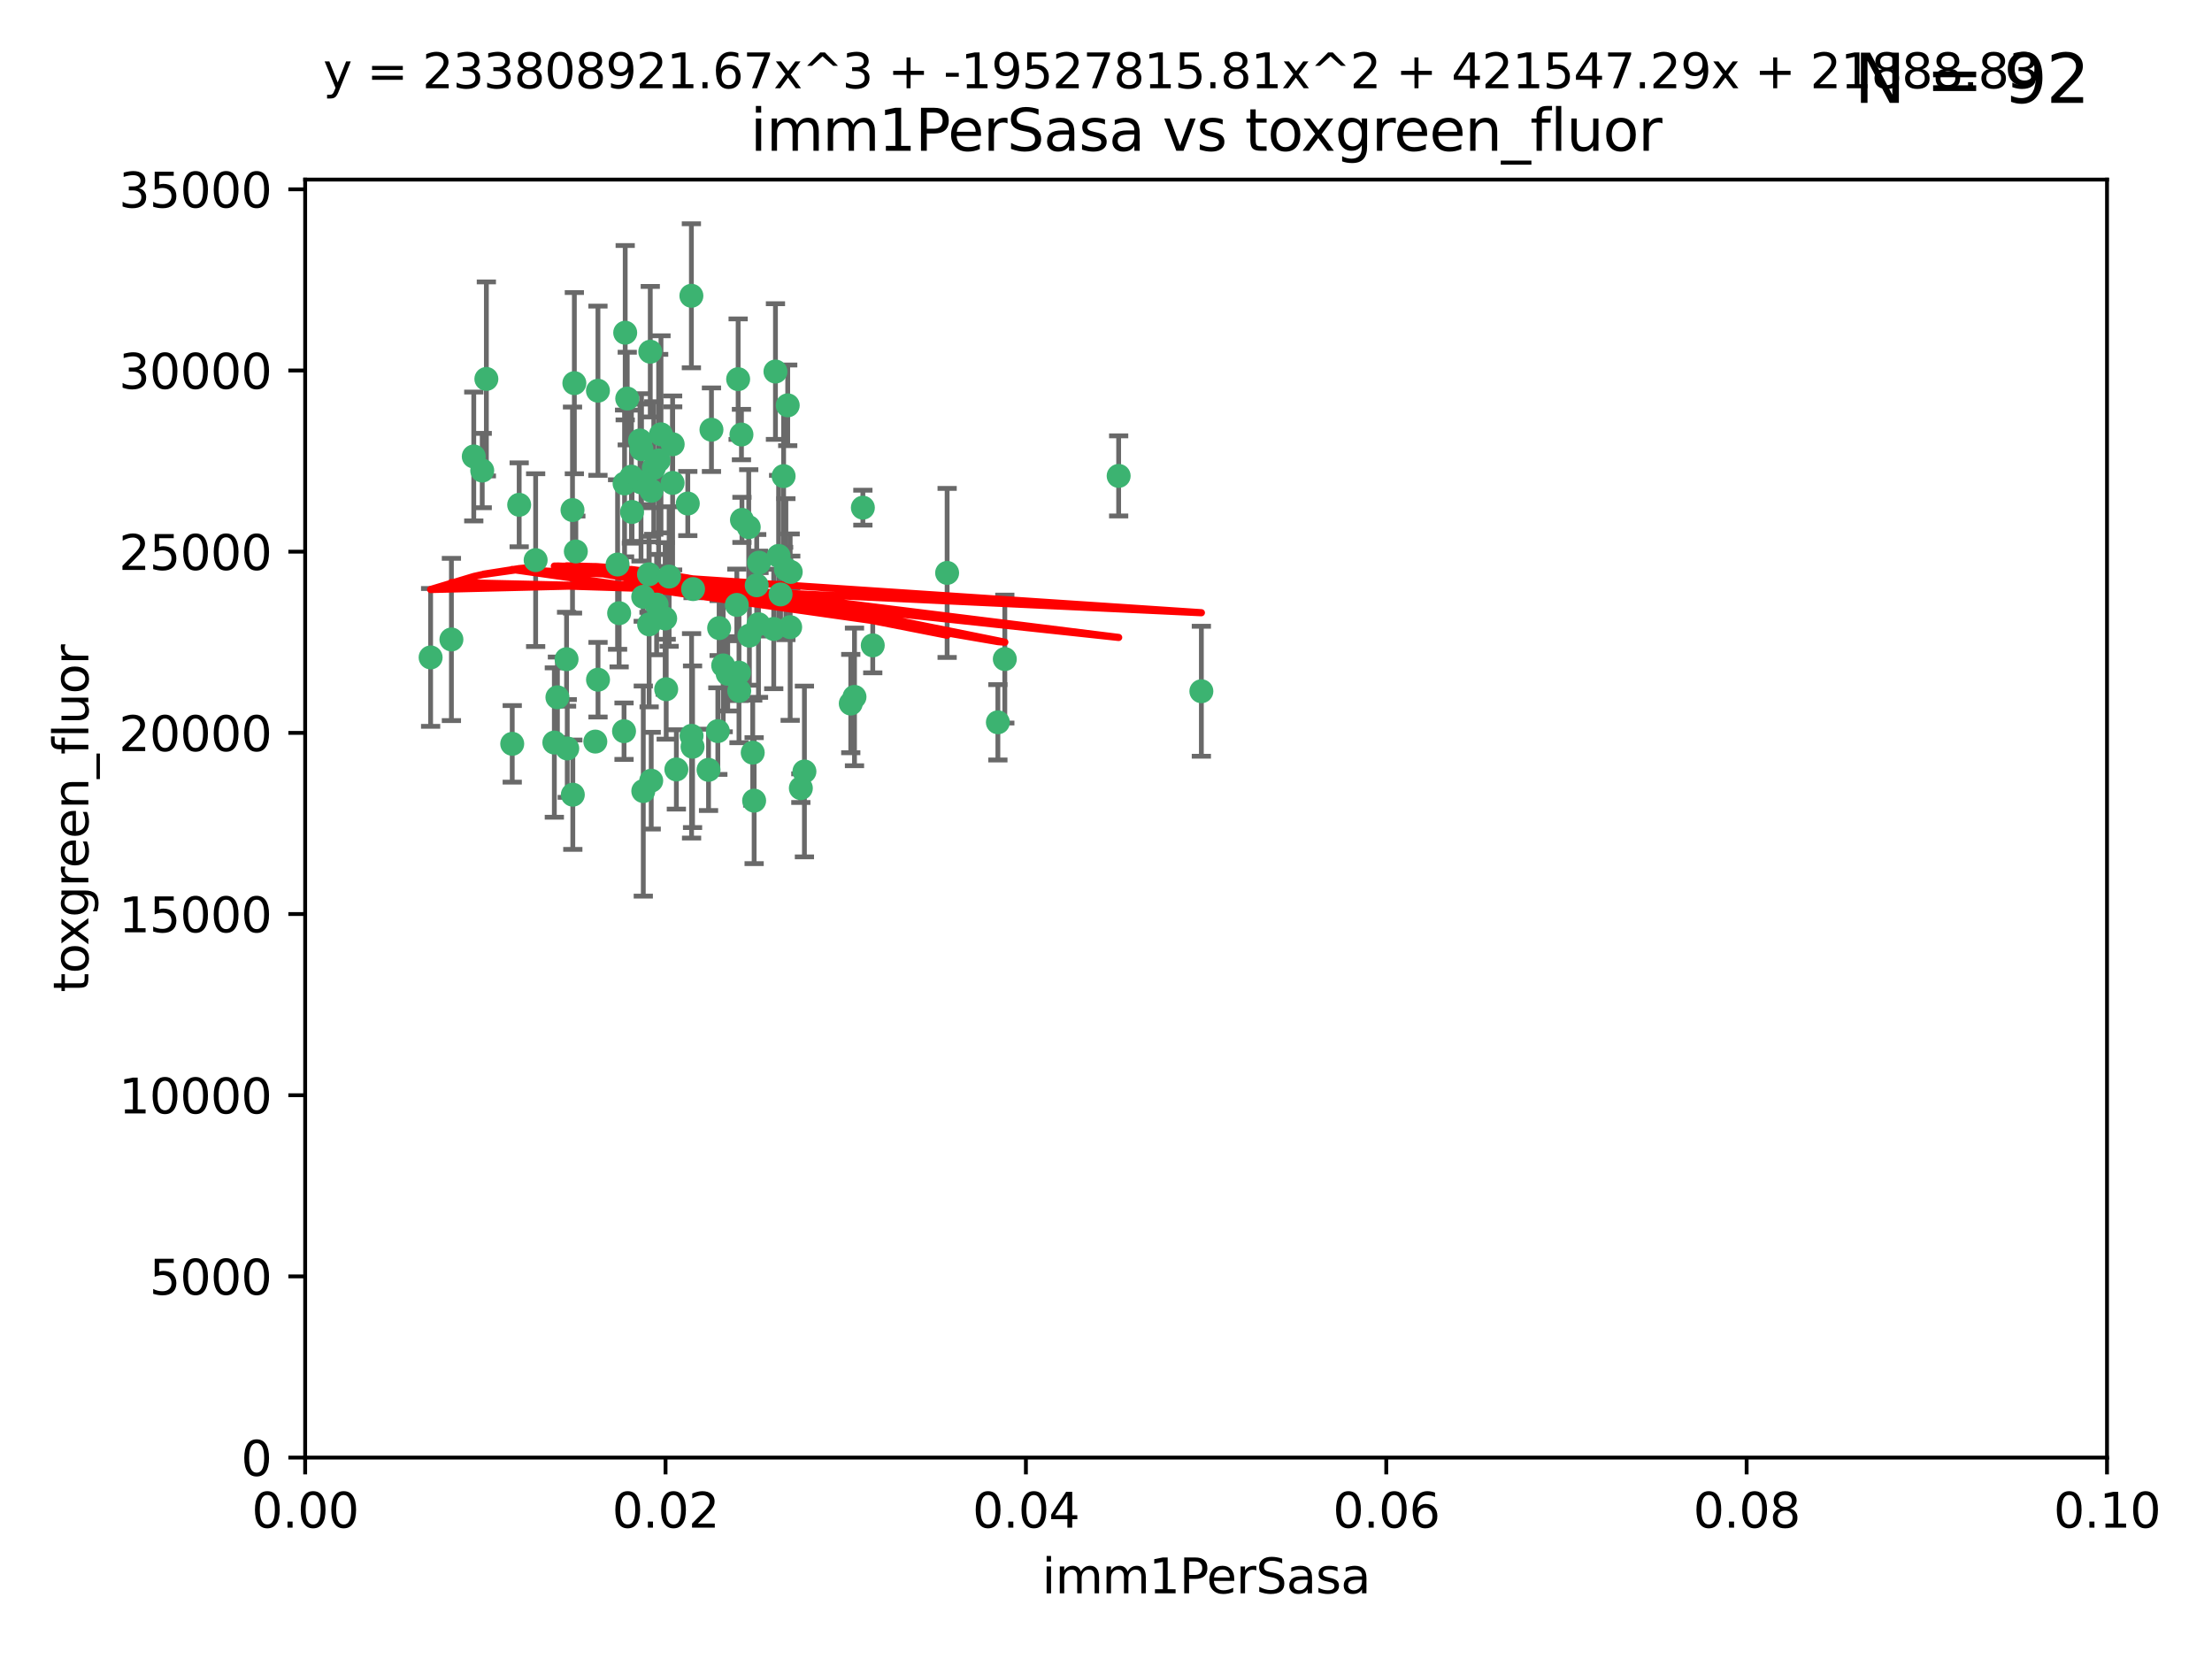 <?xml version="1.0" encoding="utf-8" standalone="no"?>
<!DOCTYPE svg PUBLIC "-//W3C//DTD SVG 1.1//EN"
  "http://www.w3.org/Graphics/SVG/1.1/DTD/svg11.dtd">
<svg xmlns:xlink="http://www.w3.org/1999/xlink" width="460.8pt" height="345.6pt" viewBox="0 0 460.8 345.6" xmlns="http://www.w3.org/2000/svg" version="1.1">
 <defs>
  <style type="text/css">*{stroke-linejoin: round; stroke-linecap: butt}</style>
 </defs>
 <g id="figure_1">
  <g id="patch_1">
   <path d="M 0 345.6 
L 460.8 345.6 
L 460.8 0 
L 0 0 
z
" style="fill: #ffffff"/>
  </g>
  <g id="axes_1">
   <g id="patch_2">
    <path d="M 63.571 303.64 
L 438.93 303.64 
L 438.93 37.411 
L 63.571 37.411 
z
" style="fill: #ffffff"/>
   </g>
   <g id="PathCollection_1">
    <defs>
     <path id="m0a4c94e63c" d="M 0 1.118 
C 0.297 1.118 0.581 1 0.791 0.791 
C 1 0.581 1.118 0.297 1.118 0 
C 1.118 -0.297 1 -0.581 0.791 -0.791 
C 0.581 -1 0.297 -1.118 0 -1.118 
C -0.297 -1.118 -0.581 -1 -0.791 -0.791 
C -1 -0.581 -1.118 -0.297 -1.118 0 
C -1.118 0.297 -1 0.581 -0.791 0.791 
C -0.581 1 -0.297 1.118 0 1.118 
z
" style="stroke: #3cb371"/>
    </defs>
    <g clip-path="url(#p2d6d10a8b7)">
     <use xlink:href="#m0a4c94e63c" x="101.319" y="78.941" style="fill: #3cb371; stroke: #3cb371"/>
     <use xlink:href="#m0a4c94e63c" x="108.155" y="105.159" style="fill: #3cb371; stroke: #3cb371"/>
     <use xlink:href="#m0a4c94e63c" x="111.586" y="116.686" style="fill: #3cb371; stroke: #3cb371"/>
     <use xlink:href="#m0a4c94e63c" x="100.458" y="98.026" style="fill: #3cb371; stroke: #3cb371"/>
     <use xlink:href="#m0a4c94e63c" x="98.695" y="95.094" style="fill: #3cb371; stroke: #3cb371"/>
     <use xlink:href="#m0a4c94e63c" x="89.706" y="136.954" style="fill: #3cb371; stroke: #3cb371"/>
     <use xlink:href="#m0a4c94e63c" x="148.21" y="89.516" style="fill: #3cb371; stroke: #3cb371"/>
     <use xlink:href="#m0a4c94e63c" x="137.211" y="95.918" style="fill: #3cb371; stroke: #3cb371"/>
     <use xlink:href="#m0a4c94e63c" x="119.957" y="114.875" style="fill: #3cb371; stroke: #3cb371"/>
     <use xlink:href="#m0a4c94e63c" x="130.666" y="83.03" style="fill: #3cb371; stroke: #3cb371"/>
     <use xlink:href="#m0a4c94e63c" x="161.183" y="131.024" style="fill: #3cb371; stroke: #3cb371"/>
     <use xlink:href="#m0a4c94e63c" x="130.11" y="100.71" style="fill: #3cb371; stroke: #3cb371"/>
     <use xlink:href="#m0a4c94e63c" x="167.576" y="160.712" style="fill: #3cb371; stroke: #3cb371"/>
     <use xlink:href="#m0a4c94e63c" x="149.54" y="152.304" style="fill: #3cb371; stroke: #3cb371"/>
     <use xlink:href="#m0a4c94e63c" x="164.607" y="130.646" style="fill: #3cb371; stroke: #3cb371"/>
     <use xlink:href="#m0a4c94e63c" x="140.118" y="100.601" style="fill: #3cb371; stroke: #3cb371"/>
     <use xlink:href="#m0a4c94e63c" x="157.637" y="121.921" style="fill: #3cb371; stroke: #3cb371"/>
     <use xlink:href="#m0a4c94e63c" x="162.201" y="115.814" style="fill: #3cb371; stroke: #3cb371"/>
     <use xlink:href="#m0a4c94e63c" x="155.975" y="109.818" style="fill: #3cb371; stroke: #3cb371"/>
     <use xlink:href="#m0a4c94e63c" x="135.464" y="73.266" style="fill: #3cb371; stroke: #3cb371"/>
     <use xlink:href="#m0a4c94e63c" x="138.568" y="128.839" style="fill: #3cb371; stroke: #3cb371"/>
     <use xlink:href="#m0a4c94e63c" x="164.725" y="119.146" style="fill: #3cb371; stroke: #3cb371"/>
     <use xlink:href="#m0a4c94e63c" x="150.654" y="138.622" style="fill: #3cb371; stroke: #3cb371"/>
     <use xlink:href="#m0a4c94e63c" x="124.564" y="81.394" style="fill: #3cb371; stroke: #3cb371"/>
     <use xlink:href="#m0a4c94e63c" x="118.027" y="137.321" style="fill: #3cb371; stroke: #3cb371"/>
     <use xlink:href="#m0a4c94e63c" x="133.537" y="100.483" style="fill: #3cb371; stroke: #3cb371"/>
     <use xlink:href="#m0a4c94e63c" x="144.066" y="153.285" style="fill: #3cb371; stroke: #3cb371"/>
     <use xlink:href="#m0a4c94e63c" x="133.331" y="91.754" style="fill: #3cb371; stroke: #3cb371"/>
     <use xlink:href="#m0a4c94e63c" x="136.786" y="125.947" style="fill: #3cb371; stroke: #3cb371"/>
     <use xlink:href="#m0a4c94e63c" x="135.226" y="130.067" style="fill: #3cb371; stroke: #3cb371"/>
     <use xlink:href="#m0a4c94e63c" x="137.695" y="90.475" style="fill: #3cb371; stroke: #3cb371"/>
     <use xlink:href="#m0a4c94e63c" x="124.016" y="154.483" style="fill: #3cb371; stroke: #3cb371"/>
     <use xlink:href="#m0a4c94e63c" x="128.653" y="117.601" style="fill: #3cb371; stroke: #3cb371"/>
     <use xlink:href="#m0a4c94e63c" x="177.231" y="146.564" style="fill: #3cb371; stroke: #3cb371"/>
     <use xlink:href="#m0a4c94e63c" x="131.665" y="106.653" style="fill: #3cb371; stroke: #3cb371"/>
     <use xlink:href="#m0a4c94e63c" x="135.696" y="102.24" style="fill: #3cb371; stroke: #3cb371"/>
     <use xlink:href="#m0a4c94e63c" x="135.196" y="119.635" style="fill: #3cb371; stroke: #3cb371"/>
     <use xlink:href="#m0a4c94e63c" x="119.649" y="79.819" style="fill: #3cb371; stroke: #3cb371"/>
     <use xlink:href="#m0a4c94e63c" x="133.995" y="124.329" style="fill: #3cb371; stroke: #3cb371"/>
     <use xlink:href="#m0a4c94e63c" x="144.38" y="122.72" style="fill: #3cb371; stroke: #3cb371"/>
     <use xlink:href="#m0a4c94e63c" x="181.811" y="134.443" style="fill: #3cb371; stroke: #3cb371"/>
     <use xlink:href="#m0a4c94e63c" x="106.707" y="154.954" style="fill: #3cb371; stroke: #3cb371"/>
     <use xlink:href="#m0a4c94e63c" x="143.28" y="104.896" style="fill: #3cb371; stroke: #3cb371"/>
     <use xlink:href="#m0a4c94e63c" x="131.536" y="99.298" style="fill: #3cb371; stroke: #3cb371"/>
     <use xlink:href="#m0a4c94e63c" x="179.751" y="105.756" style="fill: #3cb371; stroke: #3cb371"/>
     <use xlink:href="#m0a4c94e63c" x="136.196" y="97.498" style="fill: #3cb371; stroke: #3cb371"/>
     <use xlink:href="#m0a4c94e63c" x="140.132" y="92.545" style="fill: #3cb371; stroke: #3cb371"/>
     <use xlink:href="#m0a4c94e63c" x="119.328" y="165.548" style="fill: #3cb371; stroke: #3cb371"/>
     <use xlink:href="#m0a4c94e63c" x="153.995" y="143.916" style="fill: #3cb371; stroke: #3cb371"/>
     <use xlink:href="#m0a4c94e63c" x="139.392" y="120.108" style="fill: #3cb371; stroke: #3cb371"/>
     <use xlink:href="#m0a4c94e63c" x="154.563" y="108.301" style="fill: #3cb371; stroke: #3cb371"/>
     <use xlink:href="#m0a4c94e63c" x="158.007" y="130.038" style="fill: #3cb371; stroke: #3cb371"/>
     <use xlink:href="#m0a4c94e63c" x="153.769" y="78.988" style="fill: #3cb371; stroke: #3cb371"/>
     <use xlink:href="#m0a4c94e63c" x="149.81" y="130.84" style="fill: #3cb371; stroke: #3cb371"/>
     <use xlink:href="#m0a4c94e63c" x="118.169" y="155.918" style="fill: #3cb371; stroke: #3cb371"/>
     <use xlink:href="#m0a4c94e63c" x="151.594" y="140.37" style="fill: #3cb371; stroke: #3cb371"/>
     <use xlink:href="#m0a4c94e63c" x="147.6" y="160.372" style="fill: #3cb371; stroke: #3cb371"/>
     <use xlink:href="#m0a4c94e63c" x="178.006" y="145.178" style="fill: #3cb371; stroke: #3cb371"/>
     <use xlink:href="#m0a4c94e63c" x="153.495" y="126.015" style="fill: #3cb371; stroke: #3cb371"/>
     <use xlink:href="#m0a4c94e63c" x="161.542" y="77.397" style="fill: #3cb371; stroke: #3cb371"/>
     <use xlink:href="#m0a4c94e63c" x="158.116" y="117.209" style="fill: #3cb371; stroke: #3cb371"/>
     <use xlink:href="#m0a4c94e63c" x="133.632" y="93.572" style="fill: #3cb371; stroke: #3cb371"/>
     <use xlink:href="#m0a4c94e63c" x="163.716" y="118.565" style="fill: #3cb371; stroke: #3cb371"/>
     <use xlink:href="#m0a4c94e63c" x="129.998" y="152.32" style="fill: #3cb371; stroke: #3cb371"/>
     <use xlink:href="#m0a4c94e63c" x="128.977" y="127.738" style="fill: #3cb371; stroke: #3cb371"/>
     <use xlink:href="#m0a4c94e63c" x="130.241" y="69.309" style="fill: #3cb371; stroke: #3cb371"/>
     <use xlink:href="#m0a4c94e63c" x="116.121" y="145.262" style="fill: #3cb371; stroke: #3cb371"/>
     <use xlink:href="#m0a4c94e63c" x="207.877" y="150.469" style="fill: #3cb371; stroke: #3cb371"/>
     <use xlink:href="#m0a4c94e63c" x="209.321" y="137.292" style="fill: #3cb371; stroke: #3cb371"/>
     <use xlink:href="#m0a4c94e63c" x="153.946" y="140.122" style="fill: #3cb371; stroke: #3cb371"/>
     <use xlink:href="#m0a4c94e63c" x="163.241" y="99.184" style="fill: #3cb371; stroke: #3cb371"/>
     <use xlink:href="#m0a4c94e63c" x="144.029" y="61.614" style="fill: #3cb371; stroke: #3cb371"/>
     <use xlink:href="#m0a4c94e63c" x="119.263" y="106.253" style="fill: #3cb371; stroke: #3cb371"/>
     <use xlink:href="#m0a4c94e63c" x="164.097" y="84.44" style="fill: #3cb371; stroke: #3cb371"/>
     <use xlink:href="#m0a4c94e63c" x="156.112" y="132.411" style="fill: #3cb371; stroke: #3cb371"/>
     <use xlink:href="#m0a4c94e63c" x="157.1" y="166.79" style="fill: #3cb371; stroke: #3cb371"/>
     <use xlink:href="#m0a4c94e63c" x="233.037" y="99.14" style="fill: #3cb371; stroke: #3cb371"/>
     <use xlink:href="#m0a4c94e63c" x="166.831" y="164.19" style="fill: #3cb371; stroke: #3cb371"/>
     <use xlink:href="#m0a4c94e63c" x="144.271" y="155.561" style="fill: #3cb371; stroke: #3cb371"/>
     <use xlink:href="#m0a4c94e63c" x="250.266" y="143.999" style="fill: #3cb371; stroke: #3cb371"/>
     <use xlink:href="#m0a4c94e63c" x="156.807" y="156.792" style="fill: #3cb371; stroke: #3cb371"/>
     <use xlink:href="#m0a4c94e63c" x="94.037" y="133.213" style="fill: #3cb371; stroke: #3cb371"/>
     <use xlink:href="#m0a4c94e63c" x="154.458" y="90.523" style="fill: #3cb371; stroke: #3cb371"/>
     <use xlink:href="#m0a4c94e63c" x="140.899" y="160.289" style="fill: #3cb371; stroke: #3cb371"/>
     <use xlink:href="#m0a4c94e63c" x="197.304" y="119.349" style="fill: #3cb371; stroke: #3cb371"/>
     <use xlink:href="#m0a4c94e63c" x="124.578" y="141.593" style="fill: #3cb371; stroke: #3cb371"/>
     <use xlink:href="#m0a4c94e63c" x="115.48" y="154.686" style="fill: #3cb371; stroke: #3cb371"/>
     <use xlink:href="#m0a4c94e63c" x="134.01" y="164.794" style="fill: #3cb371; stroke: #3cb371"/>
     <use xlink:href="#m0a4c94e63c" x="138.782" y="143.576" style="fill: #3cb371; stroke: #3cb371"/>
     <use xlink:href="#m0a4c94e63c" x="135.66" y="162.629" style="fill: #3cb371; stroke: #3cb371"/>
     <use xlink:href="#m0a4c94e63c" x="162.604" y="123.828" style="fill: #3cb371; stroke: #3cb371"/>
    </g>
   </g>
   <g id="matplotlib.axis_1">
    <g id="xtick_1">
     <g id="line2d_1">
      <defs>
       <path id="mb2429ef16e" d="M 0 0 
L 0 3.5 
" style="stroke: #000000; stroke-width: 0.8"/>
      </defs>
      <g>
       <use xlink:href="#mb2429ef16e" x="63.571" y="303.64" style="stroke: #000000; stroke-width: 0.8"/>
      </g>
     </g>
     <g id="text_1">
      <!-- 0.00 -->
      <g transform="translate(52.438 318.238)scale(0.1 -0.1)">
       <defs>
        <path id="DejaVuSans-30" d="M 2034 4250 
Q 1547 4250 1301 3770 
Q 1056 3291 1056 2328 
Q 1056 1369 1301 889 
Q 1547 409 2034 409 
Q 2525 409 2770 889 
Q 3016 1369 3016 2328 
Q 3016 3291 2770 3770 
Q 2525 4250 2034 4250 
z
M 2034 4750 
Q 2819 4750 3233 4129 
Q 3647 3509 3647 2328 
Q 3647 1150 3233 529 
Q 2819 -91 2034 -91 
Q 1250 -91 836 529 
Q 422 1150 422 2328 
Q 422 3509 836 4129 
Q 1250 4750 2034 4750 
z
" transform="scale(0.016)"/>
        <path id="DejaVuSans-2e" d="M 684 794 
L 1344 794 
L 1344 0 
L 684 0 
L 684 794 
z
" transform="scale(0.016)"/>
       </defs>
       <use xlink:href="#DejaVuSans-30"/>
       <use xlink:href="#DejaVuSans-2e" x="63.623"/>
       <use xlink:href="#DejaVuSans-30" x="95.41"/>
       <use xlink:href="#DejaVuSans-30" x="159.033"/>
      </g>
     </g>
    </g>
    <g id="xtick_2">
     <g id="line2d_2">
      <g>
       <use xlink:href="#mb2429ef16e" x="138.643" y="303.64" style="stroke: #000000; stroke-width: 0.8"/>
      </g>
     </g>
     <g id="text_2">
      <!-- 0.02 -->
      <g transform="translate(127.51 318.238)scale(0.1 -0.1)">
       <defs>
        <path id="DejaVuSans-32" d="M 1228 531 
L 3431 531 
L 3431 0 
L 469 0 
L 469 531 
Q 828 903 1448 1529 
Q 2069 2156 2228 2338 
Q 2531 2678 2651 2914 
Q 2772 3150 2772 3378 
Q 2772 3750 2511 3984 
Q 2250 4219 1831 4219 
Q 1534 4219 1204 4116 
Q 875 4013 500 3803 
L 500 4441 
Q 881 4594 1212 4672 
Q 1544 4750 1819 4750 
Q 2544 4750 2975 4387 
Q 3406 4025 3406 3419 
Q 3406 3131 3298 2873 
Q 3191 2616 2906 2266 
Q 2828 2175 2409 1742 
Q 1991 1309 1228 531 
z
" transform="scale(0.016)"/>
       </defs>
       <use xlink:href="#DejaVuSans-30"/>
       <use xlink:href="#DejaVuSans-2e" x="63.623"/>
       <use xlink:href="#DejaVuSans-30" x="95.41"/>
       <use xlink:href="#DejaVuSans-32" x="159.033"/>
      </g>
     </g>
    </g>
    <g id="xtick_3">
     <g id="line2d_3">
      <g>
       <use xlink:href="#mb2429ef16e" x="213.715" y="303.64" style="stroke: #000000; stroke-width: 0.8"/>
      </g>
     </g>
     <g id="text_3">
      <!-- 0.04 -->
      <g transform="translate(202.582 318.238)scale(0.1 -0.1)">
       <defs>
        <path id="DejaVuSans-34" d="M 2419 4116 
L 825 1625 
L 2419 1625 
L 2419 4116 
z
M 2253 4666 
L 3047 4666 
L 3047 1625 
L 3713 1625 
L 3713 1100 
L 3047 1100 
L 3047 0 
L 2419 0 
L 2419 1100 
L 313 1100 
L 313 1709 
L 2253 4666 
z
" transform="scale(0.016)"/>
       </defs>
       <use xlink:href="#DejaVuSans-30"/>
       <use xlink:href="#DejaVuSans-2e" x="63.623"/>
       <use xlink:href="#DejaVuSans-30" x="95.41"/>
       <use xlink:href="#DejaVuSans-34" x="159.033"/>
      </g>
     </g>
    </g>
    <g id="xtick_4">
     <g id="line2d_4">
      <g>
       <use xlink:href="#mb2429ef16e" x="288.786" y="303.64" style="stroke: #000000; stroke-width: 0.8"/>
      </g>
     </g>
     <g id="text_4">
      <!-- 0.06 -->
      <g transform="translate(277.654 318.238)scale(0.1 -0.1)">
       <defs>
        <path id="DejaVuSans-36" d="M 2113 2584 
Q 1688 2584 1439 2293 
Q 1191 2003 1191 1497 
Q 1191 994 1439 701 
Q 1688 409 2113 409 
Q 2538 409 2786 701 
Q 3034 994 3034 1497 
Q 3034 2003 2786 2293 
Q 2538 2584 2113 2584 
z
M 3366 4563 
L 3366 3988 
Q 3128 4100 2886 4159 
Q 2644 4219 2406 4219 
Q 1781 4219 1451 3797 
Q 1122 3375 1075 2522 
Q 1259 2794 1537 2939 
Q 1816 3084 2150 3084 
Q 2853 3084 3261 2657 
Q 3669 2231 3669 1497 
Q 3669 778 3244 343 
Q 2819 -91 2113 -91 
Q 1303 -91 875 529 
Q 447 1150 447 2328 
Q 447 3434 972 4092 
Q 1497 4750 2381 4750 
Q 2619 4750 2861 4703 
Q 3103 4656 3366 4563 
z
" transform="scale(0.016)"/>
       </defs>
       <use xlink:href="#DejaVuSans-30"/>
       <use xlink:href="#DejaVuSans-2e" x="63.623"/>
       <use xlink:href="#DejaVuSans-30" x="95.41"/>
       <use xlink:href="#DejaVuSans-36" x="159.033"/>
      </g>
     </g>
    </g>
    <g id="xtick_5">
     <g id="line2d_5">
      <g>
       <use xlink:href="#mb2429ef16e" x="363.858" y="303.64" style="stroke: #000000; stroke-width: 0.8"/>
      </g>
     </g>
     <g id="text_5">
      <!-- 0.08 -->
      <g transform="translate(352.725 318.238)scale(0.1 -0.1)">
       <defs>
        <path id="DejaVuSans-38" d="M 2034 2216 
Q 1584 2216 1326 1975 
Q 1069 1734 1069 1313 
Q 1069 891 1326 650 
Q 1584 409 2034 409 
Q 2484 409 2743 651 
Q 3003 894 3003 1313 
Q 3003 1734 2745 1975 
Q 2488 2216 2034 2216 
z
M 1403 2484 
Q 997 2584 770 2862 
Q 544 3141 544 3541 
Q 544 4100 942 4425 
Q 1341 4750 2034 4750 
Q 2731 4750 3128 4425 
Q 3525 4100 3525 3541 
Q 3525 3141 3298 2862 
Q 3072 2584 2669 2484 
Q 3125 2378 3379 2068 
Q 3634 1759 3634 1313 
Q 3634 634 3220 271 
Q 2806 -91 2034 -91 
Q 1263 -91 848 271 
Q 434 634 434 1313 
Q 434 1759 690 2068 
Q 947 2378 1403 2484 
z
M 1172 3481 
Q 1172 3119 1398 2916 
Q 1625 2713 2034 2713 
Q 2441 2713 2670 2916 
Q 2900 3119 2900 3481 
Q 2900 3844 2670 4047 
Q 2441 4250 2034 4250 
Q 1625 4250 1398 4047 
Q 1172 3844 1172 3481 
z
" transform="scale(0.016)"/>
       </defs>
       <use xlink:href="#DejaVuSans-30"/>
       <use xlink:href="#DejaVuSans-2e" x="63.623"/>
       <use xlink:href="#DejaVuSans-30" x="95.41"/>
       <use xlink:href="#DejaVuSans-38" x="159.033"/>
      </g>
     </g>
    </g>
    <g id="xtick_6">
     <g id="line2d_6">
      <g>
       <use xlink:href="#mb2429ef16e" x="438.93" y="303.64" style="stroke: #000000; stroke-width: 0.8"/>
      </g>
     </g>
     <g id="text_6">
      <!-- 0.10 -->
      <g transform="translate(427.797 318.238)scale(0.1 -0.1)">
       <defs>
        <path id="DejaVuSans-31" d="M 794 531 
L 1825 531 
L 1825 4091 
L 703 3866 
L 703 4441 
L 1819 4666 
L 2450 4666 
L 2450 531 
L 3481 531 
L 3481 0 
L 794 0 
L 794 531 
z
" transform="scale(0.016)"/>
       </defs>
       <use xlink:href="#DejaVuSans-30"/>
       <use xlink:href="#DejaVuSans-2e" x="63.623"/>
       <use xlink:href="#DejaVuSans-31" x="95.41"/>
       <use xlink:href="#DejaVuSans-30" x="159.033"/>
      </g>
     </g>
    </g>
    <g id="text_7">
     <!-- imm1PerSasa -->
     <g transform="translate(217.067 331.917)scale(0.1 -0.1)">
      <defs>
       <path id="DejaVuSans-69" d="M 603 3500 
L 1178 3500 
L 1178 0 
L 603 0 
L 603 3500 
z
M 603 4863 
L 1178 4863 
L 1178 4134 
L 603 4134 
L 603 4863 
z
" transform="scale(0.016)"/>
       <path id="DejaVuSans-6d" d="M 3328 2828 
Q 3544 3216 3844 3400 
Q 4144 3584 4550 3584 
Q 5097 3584 5394 3201 
Q 5691 2819 5691 2113 
L 5691 0 
L 5113 0 
L 5113 2094 
Q 5113 2597 4934 2840 
Q 4756 3084 4391 3084 
Q 3944 3084 3684 2787 
Q 3425 2491 3425 1978 
L 3425 0 
L 2847 0 
L 2847 2094 
Q 2847 2600 2669 2842 
Q 2491 3084 2119 3084 
Q 1678 3084 1418 2786 
Q 1159 2488 1159 1978 
L 1159 0 
L 581 0 
L 581 3500 
L 1159 3500 
L 1159 2956 
Q 1356 3278 1631 3431 
Q 1906 3584 2284 3584 
Q 2666 3584 2933 3390 
Q 3200 3197 3328 2828 
z
" transform="scale(0.016)"/>
       <path id="DejaVuSans-50" d="M 1259 4147 
L 1259 2394 
L 2053 2394 
Q 2494 2394 2734 2622 
Q 2975 2850 2975 3272 
Q 2975 3691 2734 3919 
Q 2494 4147 2053 4147 
L 1259 4147 
z
M 628 4666 
L 2053 4666 
Q 2838 4666 3239 4311 
Q 3641 3956 3641 3272 
Q 3641 2581 3239 2228 
Q 2838 1875 2053 1875 
L 1259 1875 
L 1259 0 
L 628 0 
L 628 4666 
z
" transform="scale(0.016)"/>
       <path id="DejaVuSans-65" d="M 3597 1894 
L 3597 1613 
L 953 1613 
Q 991 1019 1311 708 
Q 1631 397 2203 397 
Q 2534 397 2845 478 
Q 3156 559 3463 722 
L 3463 178 
Q 3153 47 2828 -22 
Q 2503 -91 2169 -91 
Q 1331 -91 842 396 
Q 353 884 353 1716 
Q 353 2575 817 3079 
Q 1281 3584 2069 3584 
Q 2775 3584 3186 3129 
Q 3597 2675 3597 1894 
z
M 3022 2063 
Q 3016 2534 2758 2815 
Q 2500 3097 2075 3097 
Q 1594 3097 1305 2825 
Q 1016 2553 972 2059 
L 3022 2063 
z
" transform="scale(0.016)"/>
       <path id="DejaVuSans-72" d="M 2631 2963 
Q 2534 3019 2420 3045 
Q 2306 3072 2169 3072 
Q 1681 3072 1420 2755 
Q 1159 2438 1159 1844 
L 1159 0 
L 581 0 
L 581 3500 
L 1159 3500 
L 1159 2956 
Q 1341 3275 1631 3429 
Q 1922 3584 2338 3584 
Q 2397 3584 2469 3576 
Q 2541 3569 2628 3553 
L 2631 2963 
z
" transform="scale(0.016)"/>
       <path id="DejaVuSans-53" d="M 3425 4513 
L 3425 3897 
Q 3066 4069 2747 4153 
Q 2428 4238 2131 4238 
Q 1616 4238 1336 4038 
Q 1056 3838 1056 3469 
Q 1056 3159 1242 3001 
Q 1428 2844 1947 2747 
L 2328 2669 
Q 3034 2534 3370 2195 
Q 3706 1856 3706 1288 
Q 3706 609 3251 259 
Q 2797 -91 1919 -91 
Q 1588 -91 1214 -16 
Q 841 59 441 206 
L 441 856 
Q 825 641 1194 531 
Q 1563 422 1919 422 
Q 2459 422 2753 634 
Q 3047 847 3047 1241 
Q 3047 1584 2836 1778 
Q 2625 1972 2144 2069 
L 1759 2144 
Q 1053 2284 737 2584 
Q 422 2884 422 3419 
Q 422 4038 858 4394 
Q 1294 4750 2059 4750 
Q 2388 4750 2728 4690 
Q 3069 4631 3425 4513 
z
" transform="scale(0.016)"/>
       <path id="DejaVuSans-61" d="M 2194 1759 
Q 1497 1759 1228 1600 
Q 959 1441 959 1056 
Q 959 750 1161 570 
Q 1363 391 1709 391 
Q 2188 391 2477 730 
Q 2766 1069 2766 1631 
L 2766 1759 
L 2194 1759 
z
M 3341 1997 
L 3341 0 
L 2766 0 
L 2766 531 
Q 2569 213 2275 61 
Q 1981 -91 1556 -91 
Q 1019 -91 701 211 
Q 384 513 384 1019 
Q 384 1609 779 1909 
Q 1175 2209 1959 2209 
L 2766 2209 
L 2766 2266 
Q 2766 2663 2505 2880 
Q 2244 3097 1772 3097 
Q 1472 3097 1187 3025 
Q 903 2953 641 2809 
L 641 3341 
Q 956 3463 1253 3523 
Q 1550 3584 1831 3584 
Q 2591 3584 2966 3190 
Q 3341 2797 3341 1997 
z
" transform="scale(0.016)"/>
       <path id="DejaVuSans-73" d="M 2834 3397 
L 2834 2853 
Q 2591 2978 2328 3040 
Q 2066 3103 1784 3103 
Q 1356 3103 1142 2972 
Q 928 2841 928 2578 
Q 928 2378 1081 2264 
Q 1234 2150 1697 2047 
L 1894 2003 
Q 2506 1872 2764 1633 
Q 3022 1394 3022 966 
Q 3022 478 2636 193 
Q 2250 -91 1575 -91 
Q 1294 -91 989 -36 
Q 684 19 347 128 
L 347 722 
Q 666 556 975 473 
Q 1284 391 1588 391 
Q 1994 391 2212 530 
Q 2431 669 2431 922 
Q 2431 1156 2273 1281 
Q 2116 1406 1581 1522 
L 1381 1569 
Q 847 1681 609 1914 
Q 372 2147 372 2553 
Q 372 3047 722 3315 
Q 1072 3584 1716 3584 
Q 2034 3584 2315 3537 
Q 2597 3491 2834 3397 
z
" transform="scale(0.016)"/>
      </defs>
      <use xlink:href="#DejaVuSans-69"/>
      <use xlink:href="#DejaVuSans-6d" x="27.783"/>
      <use xlink:href="#DejaVuSans-6d" x="125.195"/>
      <use xlink:href="#DejaVuSans-31" x="222.607"/>
      <use xlink:href="#DejaVuSans-50" x="286.23"/>
      <use xlink:href="#DejaVuSans-65" x="342.908"/>
      <use xlink:href="#DejaVuSans-72" x="404.432"/>
      <use xlink:href="#DejaVuSans-53" x="445.545"/>
      <use xlink:href="#DejaVuSans-61" x="509.021"/>
      <use xlink:href="#DejaVuSans-73" x="570.301"/>
      <use xlink:href="#DejaVuSans-61" x="622.4"/>
     </g>
    </g>
   </g>
   <g id="matplotlib.axis_2">
    <g id="ytick_1">
     <g id="line2d_7">
      <defs>
       <path id="m4d98d9c7cc" d="M 0 0 
L -3.5 0 
" style="stroke: #000000; stroke-width: 0.8"/>
      </defs>
      <g>
       <use xlink:href="#m4d98d9c7cc" x="63.571" y="303.64" style="stroke: #000000; stroke-width: 0.8"/>
      </g>
     </g>
     <g id="text_8">
      <!-- 0 -->
      <g transform="translate(50.209 307.439)scale(0.1 -0.1)">
       <use xlink:href="#DejaVuSans-30"/>
      </g>
     </g>
    </g>
    <g id="ytick_2">
     <g id="line2d_8">
      <g>
       <use xlink:href="#m4d98d9c7cc" x="63.571" y="265.897" style="stroke: #000000; stroke-width: 0.8"/>
      </g>
     </g>
     <g id="text_9">
      <!-- 5000 -->
      <g transform="translate(31.121 269.696)scale(0.1 -0.1)">
       <defs>
        <path id="DejaVuSans-35" d="M 691 4666 
L 3169 4666 
L 3169 4134 
L 1269 4134 
L 1269 2991 
Q 1406 3038 1543 3061 
Q 1681 3084 1819 3084 
Q 2600 3084 3056 2656 
Q 3513 2228 3513 1497 
Q 3513 744 3044 326 
Q 2575 -91 1722 -91 
Q 1428 -91 1123 -41 
Q 819 9 494 109 
L 494 744 
Q 775 591 1075 516 
Q 1375 441 1709 441 
Q 2250 441 2565 725 
Q 2881 1009 2881 1497 
Q 2881 1984 2565 2268 
Q 2250 2553 1709 2553 
Q 1456 2553 1204 2497 
Q 953 2441 691 2322 
L 691 4666 
z
" transform="scale(0.016)"/>
       </defs>
       <use xlink:href="#DejaVuSans-35"/>
       <use xlink:href="#DejaVuSans-30" x="63.623"/>
       <use xlink:href="#DejaVuSans-30" x="127.246"/>
       <use xlink:href="#DejaVuSans-30" x="190.869"/>
      </g>
     </g>
    </g>
    <g id="ytick_3">
     <g id="line2d_9">
      <g>
       <use xlink:href="#m4d98d9c7cc" x="63.571" y="228.154" style="stroke: #000000; stroke-width: 0.8"/>
      </g>
     </g>
     <g id="text_10">
      <!-- 10000 -->
      <g transform="translate(24.759 231.953)scale(0.1 -0.1)">
       <use xlink:href="#DejaVuSans-31"/>
       <use xlink:href="#DejaVuSans-30" x="63.623"/>
       <use xlink:href="#DejaVuSans-30" x="127.246"/>
       <use xlink:href="#DejaVuSans-30" x="190.869"/>
       <use xlink:href="#DejaVuSans-30" x="254.492"/>
      </g>
     </g>
    </g>
    <g id="ytick_4">
     <g id="line2d_10">
      <g>
       <use xlink:href="#m4d98d9c7cc" x="63.571" y="190.411" style="stroke: #000000; stroke-width: 0.8"/>
      </g>
     </g>
     <g id="text_11">
      <!-- 15000 -->
      <g transform="translate(24.759 194.21)scale(0.1 -0.1)">
       <use xlink:href="#DejaVuSans-31"/>
       <use xlink:href="#DejaVuSans-35" x="63.623"/>
       <use xlink:href="#DejaVuSans-30" x="127.246"/>
       <use xlink:href="#DejaVuSans-30" x="190.869"/>
       <use xlink:href="#DejaVuSans-30" x="254.492"/>
      </g>
     </g>
    </g>
    <g id="ytick_5">
     <g id="line2d_11">
      <g>
       <use xlink:href="#m4d98d9c7cc" x="63.571" y="152.668" style="stroke: #000000; stroke-width: 0.8"/>
      </g>
     </g>
     <g id="text_12">
      <!-- 20000 -->
      <g transform="translate(24.759 156.467)scale(0.1 -0.1)">
       <use xlink:href="#DejaVuSans-32"/>
       <use xlink:href="#DejaVuSans-30" x="63.623"/>
       <use xlink:href="#DejaVuSans-30" x="127.246"/>
       <use xlink:href="#DejaVuSans-30" x="190.869"/>
       <use xlink:href="#DejaVuSans-30" x="254.492"/>
      </g>
     </g>
    </g>
    <g id="ytick_6">
     <g id="line2d_12">
      <g>
       <use xlink:href="#m4d98d9c7cc" x="63.571" y="114.925" style="stroke: #000000; stroke-width: 0.8"/>
      </g>
     </g>
     <g id="text_13">
      <!-- 25000 -->
      <g transform="translate(24.759 118.724)scale(0.1 -0.1)">
       <use xlink:href="#DejaVuSans-32"/>
       <use xlink:href="#DejaVuSans-35" x="63.623"/>
       <use xlink:href="#DejaVuSans-30" x="127.246"/>
       <use xlink:href="#DejaVuSans-30" x="190.869"/>
       <use xlink:href="#DejaVuSans-30" x="254.492"/>
      </g>
     </g>
    </g>
    <g id="ytick_7">
     <g id="line2d_13">
      <g>
       <use xlink:href="#m4d98d9c7cc" x="63.571" y="77.181" style="stroke: #000000; stroke-width: 0.8"/>
      </g>
     </g>
     <g id="text_14">
      <!-- 30000 -->
      <g transform="translate(24.759 80.981)scale(0.1 -0.1)">
       <defs>
        <path id="DejaVuSans-33" d="M 2597 2516 
Q 3050 2419 3304 2112 
Q 3559 1806 3559 1356 
Q 3559 666 3084 287 
Q 2609 -91 1734 -91 
Q 1441 -91 1130 -33 
Q 819 25 488 141 
L 488 750 
Q 750 597 1062 519 
Q 1375 441 1716 441 
Q 2309 441 2620 675 
Q 2931 909 2931 1356 
Q 2931 1769 2642 2001 
Q 2353 2234 1838 2234 
L 1294 2234 
L 1294 2753 
L 1863 2753 
Q 2328 2753 2575 2939 
Q 2822 3125 2822 3475 
Q 2822 3834 2567 4026 
Q 2313 4219 1838 4219 
Q 1578 4219 1281 4162 
Q 984 4106 628 3988 
L 628 4550 
Q 988 4650 1302 4700 
Q 1616 4750 1894 4750 
Q 2613 4750 3031 4423 
Q 3450 4097 3450 3541 
Q 3450 3153 3228 2886 
Q 3006 2619 2597 2516 
z
" transform="scale(0.016)"/>
       </defs>
       <use xlink:href="#DejaVuSans-33"/>
       <use xlink:href="#DejaVuSans-30" x="63.623"/>
       <use xlink:href="#DejaVuSans-30" x="127.246"/>
       <use xlink:href="#DejaVuSans-30" x="190.869"/>
       <use xlink:href="#DejaVuSans-30" x="254.492"/>
      </g>
     </g>
    </g>
    <g id="ytick_8">
     <g id="line2d_14">
      <g>
       <use xlink:href="#m4d98d9c7cc" x="63.571" y="39.438" style="stroke: #000000; stroke-width: 0.8"/>
      </g>
     </g>
     <g id="text_15">
      <!-- 35000 -->
      <g transform="translate(24.759 43.238)scale(0.1 -0.1)">
       <use xlink:href="#DejaVuSans-33"/>
       <use xlink:href="#DejaVuSans-35" x="63.623"/>
       <use xlink:href="#DejaVuSans-30" x="127.246"/>
       <use xlink:href="#DejaVuSans-30" x="190.869"/>
       <use xlink:href="#DejaVuSans-30" x="254.492"/>
      </g>
     </g>
    </g>
    <g id="text_16">
     <!-- toxgreen_fluor -->
     <g transform="translate(18.401 206.72)rotate(-90)scale(0.1 -0.1)">
      <defs>
       <path id="DejaVuSans-74" d="M 1172 4494 
L 1172 3500 
L 2356 3500 
L 2356 3053 
L 1172 3053 
L 1172 1153 
Q 1172 725 1289 603 
Q 1406 481 1766 481 
L 2356 481 
L 2356 0 
L 1766 0 
Q 1100 0 847 248 
Q 594 497 594 1153 
L 594 3053 
L 172 3053 
L 172 3500 
L 594 3500 
L 594 4494 
L 1172 4494 
z
" transform="scale(0.016)"/>
       <path id="DejaVuSans-6f" d="M 1959 3097 
Q 1497 3097 1228 2736 
Q 959 2375 959 1747 
Q 959 1119 1226 758 
Q 1494 397 1959 397 
Q 2419 397 2687 759 
Q 2956 1122 2956 1747 
Q 2956 2369 2687 2733 
Q 2419 3097 1959 3097 
z
M 1959 3584 
Q 2709 3584 3137 3096 
Q 3566 2609 3566 1747 
Q 3566 888 3137 398 
Q 2709 -91 1959 -91 
Q 1206 -91 779 398 
Q 353 888 353 1747 
Q 353 2609 779 3096 
Q 1206 3584 1959 3584 
z
" transform="scale(0.016)"/>
       <path id="DejaVuSans-78" d="M 3513 3500 
L 2247 1797 
L 3578 0 
L 2900 0 
L 1881 1375 
L 863 0 
L 184 0 
L 1544 1831 
L 300 3500 
L 978 3500 
L 1906 2253 
L 2834 3500 
L 3513 3500 
z
" transform="scale(0.016)"/>
       <path id="DejaVuSans-67" d="M 2906 1791 
Q 2906 2416 2648 2759 
Q 2391 3103 1925 3103 
Q 1463 3103 1205 2759 
Q 947 2416 947 1791 
Q 947 1169 1205 825 
Q 1463 481 1925 481 
Q 2391 481 2648 825 
Q 2906 1169 2906 1791 
z
M 3481 434 
Q 3481 -459 3084 -895 
Q 2688 -1331 1869 -1331 
Q 1566 -1331 1297 -1286 
Q 1028 -1241 775 -1147 
L 775 -588 
Q 1028 -725 1275 -790 
Q 1522 -856 1778 -856 
Q 2344 -856 2625 -561 
Q 2906 -266 2906 331 
L 2906 616 
Q 2728 306 2450 153 
Q 2172 0 1784 0 
Q 1141 0 747 490 
Q 353 981 353 1791 
Q 353 2603 747 3093 
Q 1141 3584 1784 3584 
Q 2172 3584 2450 3431 
Q 2728 3278 2906 2969 
L 2906 3500 
L 3481 3500 
L 3481 434 
z
" transform="scale(0.016)"/>
       <path id="DejaVuSans-6e" d="M 3513 2113 
L 3513 0 
L 2938 0 
L 2938 2094 
Q 2938 2591 2744 2837 
Q 2550 3084 2163 3084 
Q 1697 3084 1428 2787 
Q 1159 2491 1159 1978 
L 1159 0 
L 581 0 
L 581 3500 
L 1159 3500 
L 1159 2956 
Q 1366 3272 1645 3428 
Q 1925 3584 2291 3584 
Q 2894 3584 3203 3211 
Q 3513 2838 3513 2113 
z
" transform="scale(0.016)"/>
       <path id="DejaVuSans-5f" d="M 3263 -1063 
L 3263 -1509 
L -63 -1509 
L -63 -1063 
L 3263 -1063 
z
" transform="scale(0.016)"/>
       <path id="DejaVuSans-66" d="M 2375 4863 
L 2375 4384 
L 1825 4384 
Q 1516 4384 1395 4259 
Q 1275 4134 1275 3809 
L 1275 3500 
L 2222 3500 
L 2222 3053 
L 1275 3053 
L 1275 0 
L 697 0 
L 697 3053 
L 147 3053 
L 147 3500 
L 697 3500 
L 697 3744 
Q 697 4328 969 4595 
Q 1241 4863 1831 4863 
L 2375 4863 
z
" transform="scale(0.016)"/>
       <path id="DejaVuSans-6c" d="M 603 4863 
L 1178 4863 
L 1178 0 
L 603 0 
L 603 4863 
z
" transform="scale(0.016)"/>
       <path id="DejaVuSans-75" d="M 544 1381 
L 544 3500 
L 1119 3500 
L 1119 1403 
Q 1119 906 1312 657 
Q 1506 409 1894 409 
Q 2359 409 2629 706 
Q 2900 1003 2900 1516 
L 2900 3500 
L 3475 3500 
L 3475 0 
L 2900 0 
L 2900 538 
Q 2691 219 2414 64 
Q 2138 -91 1772 -91 
Q 1169 -91 856 284 
Q 544 659 544 1381 
z
M 1991 3584 
L 1991 3584 
z
" transform="scale(0.016)"/>
      </defs>
      <use xlink:href="#DejaVuSans-74"/>
      <use xlink:href="#DejaVuSans-6f" x="39.209"/>
      <use xlink:href="#DejaVuSans-78" x="97.266"/>
      <use xlink:href="#DejaVuSans-67" x="156.445"/>
      <use xlink:href="#DejaVuSans-72" x="219.922"/>
      <use xlink:href="#DejaVuSans-65" x="258.785"/>
      <use xlink:href="#DejaVuSans-65" x="320.309"/>
      <use xlink:href="#DejaVuSans-6e" x="381.832"/>
      <use xlink:href="#DejaVuSans-5f" x="445.211"/>
      <use xlink:href="#DejaVuSans-66" x="495.211"/>
      <use xlink:href="#DejaVuSans-6c" x="530.416"/>
      <use xlink:href="#DejaVuSans-75" x="558.199"/>
      <use xlink:href="#DejaVuSans-6f" x="621.578"/>
      <use xlink:href="#DejaVuSans-72" x="682.76"/>
     </g>
    </g>
   </g>
   <g id="LineCollection_1">
    <path d="M 101.319 99.149 
L 101.319 58.733 
" clip-path="url(#p2d6d10a8b7)" style="fill: none; stroke: #696969"/>
    <path d="M 108.155 113.901 
L 108.155 96.418 
" clip-path="url(#p2d6d10a8b7)" style="fill: none; stroke: #696969"/>
    <path d="M 111.586 134.682 
L 111.586 98.689 
" clip-path="url(#p2d6d10a8b7)" style="fill: none; stroke: #696969"/>
    <path d="M 100.458 105.772 
L 100.458 90.281 
" clip-path="url(#p2d6d10a8b7)" style="fill: none; stroke: #696969"/>
    <path d="M 98.695 108.514 
L 98.695 81.675 
" clip-path="url(#p2d6d10a8b7)" style="fill: none; stroke: #696969"/>
    <path d="M 89.706 151.309 
L 89.706 122.599 
" clip-path="url(#p2d6d10a8b7)" style="fill: none; stroke: #696969"/>
    <path d="M 148.21 98.217 
L 148.21 80.815 
" clip-path="url(#p2d6d10a8b7)" style="fill: none; stroke: #696969"/>
    <path d="M 137.211 118.013 
L 137.211 73.824 
" clip-path="url(#p2d6d10a8b7)" style="fill: none; stroke: #696969"/>
    <path d="M 119.957 122.252 
L 119.957 107.498 
" clip-path="url(#p2d6d10a8b7)" style="fill: none; stroke: #696969"/>
    <path d="M 130.666 92.683 
L 130.666 73.377 
" clip-path="url(#p2d6d10a8b7)" style="fill: none; stroke: #696969"/>
    <path d="M 161.183 143.471 
L 161.183 118.578 
" clip-path="url(#p2d6d10a8b7)" style="fill: none; stroke: #696969"/>
    <path d="M 130.11 115.998 
L 130.11 85.423 
" clip-path="url(#p2d6d10a8b7)" style="fill: none; stroke: #696969"/>
    <path d="M 167.576 178.5 
L 167.576 142.925 
" clip-path="url(#p2d6d10a8b7)" style="fill: none; stroke: #696969"/>
    <path d="M 149.54 161.323 
L 149.54 143.286 
" clip-path="url(#p2d6d10a8b7)" style="fill: none; stroke: #696969"/>
    <path d="M 164.607 150.061 
L 164.607 111.23 
" clip-path="url(#p2d6d10a8b7)" style="fill: none; stroke: #696969"/>
    <path d="M 140.118 118.721 
L 140.118 82.48 
" clip-path="url(#p2d6d10a8b7)" style="fill: none; stroke: #696969"/>
    <path d="M 157.637 132.492 
L 157.637 111.349 
" clip-path="url(#p2d6d10a8b7)" style="fill: none; stroke: #696969"/>
    <path d="M 162.201 132.604 
L 162.201 99.024 
" clip-path="url(#p2d6d10a8b7)" style="fill: none; stroke: #696969"/>
    <path d="M 155.975 121.797 
L 155.975 97.839 
" clip-path="url(#p2d6d10a8b7)" style="fill: none; stroke: #696969"/>
    <path d="M 135.464 86.861 
L 135.464 59.671 
" clip-path="url(#p2d6d10a8b7)" style="fill: none; stroke: #696969"/>
    <path d="M 138.568 144.637 
L 138.568 113.041 
" clip-path="url(#p2d6d10a8b7)" style="fill: none; stroke: #696969"/>
    <path d="M 164.725 122.449 
L 164.725 115.842 
" clip-path="url(#p2d6d10a8b7)" style="fill: none; stroke: #696969"/>
    <path d="M 150.654 152.437 
L 150.654 124.806 
" clip-path="url(#p2d6d10a8b7)" style="fill: none; stroke: #696969"/>
    <path d="M 124.564 99.017 
L 124.564 63.771 
" clip-path="url(#p2d6d10a8b7)" style="fill: none; stroke: #696969"/>
    <path d="M 118.027 147.102 
L 118.027 127.541 
" clip-path="url(#p2d6d10a8b7)" style="fill: none; stroke: #696969"/>
    <path d="M 133.537 116.878 
L 133.537 84.088 
" clip-path="url(#p2d6d10a8b7)" style="fill: none; stroke: #696969"/>
    <path d="M 144.066 174.582 
L 144.066 131.988 
" clip-path="url(#p2d6d10a8b7)" style="fill: none; stroke: #696969"/>
    <path d="M 133.331 99.334 
L 133.331 84.174 
" clip-path="url(#p2d6d10a8b7)" style="fill: none; stroke: #696969"/>
    <path d="M 136.786 136.397 
L 136.786 115.497 
" clip-path="url(#p2d6d10a8b7)" style="fill: none; stroke: #696969"/>
    <path d="M 135.226 147.25 
L 135.226 112.885 
" clip-path="url(#p2d6d10a8b7)" style="fill: none; stroke: #696969"/>
    <path d="M 137.695 111.003 
L 137.695 69.947 
" clip-path="url(#p2d6d10a8b7)" style="fill: none; stroke: #696969"/>
    <path d="M 124.016 155.048 
L 124.016 153.918 
" clip-path="url(#p2d6d10a8b7)" style="fill: none; stroke: #696969"/>
    <path d="M 128.653 135.26 
L 128.653 99.941 
" clip-path="url(#p2d6d10a8b7)" style="fill: none; stroke: #696969"/>
    <path d="M 177.231 156.807 
L 177.231 136.321 
" clip-path="url(#p2d6d10a8b7)" style="fill: none; stroke: #696969"/>
    <path d="M 131.665 112.792 
L 131.665 100.514 
" clip-path="url(#p2d6d10a8b7)" style="fill: none; stroke: #696969"/>
    <path d="M 135.696 105.772 
L 135.696 98.709 
" clip-path="url(#p2d6d10a8b7)" style="fill: none; stroke: #696969"/>
    <path d="M 135.196 127.554 
L 135.196 111.717 
" clip-path="url(#p2d6d10a8b7)" style="fill: none; stroke: #696969"/>
    <path d="M 119.649 98.693 
L 119.649 60.945 
" clip-path="url(#p2d6d10a8b7)" style="fill: none; stroke: #696969"/>
    <path d="M 133.995 129.426 
L 133.995 119.231 
" clip-path="url(#p2d6d10a8b7)" style="fill: none; stroke: #696969"/>
    <path d="M 144.38 124.514 
L 144.38 120.926 
" clip-path="url(#p2d6d10a8b7)" style="fill: none; stroke: #696969"/>
    <path d="M 181.811 140.163 
L 181.811 128.724 
" clip-path="url(#p2d6d10a8b7)" style="fill: none; stroke: #696969"/>
    <path d="M 106.707 162.929 
L 106.707 146.979 
" clip-path="url(#p2d6d10a8b7)" style="fill: none; stroke: #696969"/>
    <path d="M 143.28 111.578 
L 143.28 98.214 
" clip-path="url(#p2d6d10a8b7)" style="fill: none; stroke: #696969"/>
    <path d="M 131.536 113.157 
L 131.536 85.439 
" clip-path="url(#p2d6d10a8b7)" style="fill: none; stroke: #696969"/>
    <path d="M 179.751 109.392 
L 179.751 102.12 
" clip-path="url(#p2d6d10a8b7)" style="fill: none; stroke: #696969"/>
    <path d="M 136.196 111.302 
L 136.196 83.693 
" clip-path="url(#p2d6d10a8b7)" style="fill: none; stroke: #696969"/>
    <path d="M 140.132 100.341 
L 140.132 84.749 
" clip-path="url(#p2d6d10a8b7)" style="fill: none; stroke: #696969"/>
    <path d="M 119.328 176.939 
L 119.328 154.157 
" clip-path="url(#p2d6d10a8b7)" style="fill: none; stroke: #696969"/>
    <path d="M 153.995 145.941 
L 153.995 141.891 
" clip-path="url(#p2d6d10a8b7)" style="fill: none; stroke: #696969"/>
    <path d="M 139.392 134.641 
L 139.392 105.576 
" clip-path="url(#p2d6d10a8b7)" style="fill: none; stroke: #696969"/>
    <path d="M 154.563 113.001 
L 154.563 103.601 
" clip-path="url(#p2d6d10a8b7)" style="fill: none; stroke: #696969"/>
    <path d="M 158.007 145.27 
L 158.007 114.805 
" clip-path="url(#p2d6d10a8b7)" style="fill: none; stroke: #696969"/>
    <path d="M 153.769 91.541 
L 153.769 66.434 
" clip-path="url(#p2d6d10a8b7)" style="fill: none; stroke: #696969"/>
    <path d="M 149.81 136.561 
L 149.81 125.12 
" clip-path="url(#p2d6d10a8b7)" style="fill: none; stroke: #696969"/>
    <path d="M 118.169 166.104 
L 118.169 145.732 
" clip-path="url(#p2d6d10a8b7)" style="fill: none; stroke: #696969"/>
    <path d="M 151.594 148.106 
L 151.594 132.634 
" clip-path="url(#p2d6d10a8b7)" style="fill: none; stroke: #696969"/>
    <path d="M 147.6 168.839 
L 147.6 151.905 
" clip-path="url(#p2d6d10a8b7)" style="fill: none; stroke: #696969"/>
    <path d="M 178.006 159.513 
L 178.006 130.843 
" clip-path="url(#p2d6d10a8b7)" style="fill: none; stroke: #696969"/>
    <path d="M 153.495 133.474 
L 153.495 118.555 
" clip-path="url(#p2d6d10a8b7)" style="fill: none; stroke: #696969"/>
    <path d="M 161.542 91.524 
L 161.542 63.27 
" clip-path="url(#p2d6d10a8b7)" style="fill: none; stroke: #696969"/>
    <path d="M 158.116 119.28 
L 158.116 115.139 
" clip-path="url(#p2d6d10a8b7)" style="fill: none; stroke: #696969"/>
    <path d="M 133.632 105.129 
L 133.632 82.016 
" clip-path="url(#p2d6d10a8b7)" style="fill: none; stroke: #696969"/>
    <path d="M 163.716 133.251 
L 163.716 103.879 
" clip-path="url(#p2d6d10a8b7)" style="fill: none; stroke: #696969"/>
    <path d="M 129.998 158.197 
L 129.998 146.442 
" clip-path="url(#p2d6d10a8b7)" style="fill: none; stroke: #696969"/>
    <path d="M 128.977 138.926 
L 128.977 116.549 
" clip-path="url(#p2d6d10a8b7)" style="fill: none; stroke: #696969"/>
    <path d="M 130.241 87.471 
L 130.241 51.146 
" clip-path="url(#p2d6d10a8b7)" style="fill: none; stroke: #696969"/>
    <path d="M 116.121 153.647 
L 116.121 136.877 
" clip-path="url(#p2d6d10a8b7)" style="fill: none; stroke: #696969"/>
    <path d="M 207.877 158.318 
L 207.877 142.619 
" clip-path="url(#p2d6d10a8b7)" style="fill: none; stroke: #696969"/>
    <path d="M 209.321 150.616 
L 209.321 123.967 
" clip-path="url(#p2d6d10a8b7)" style="fill: none; stroke: #696969"/>
    <path d="M 153.946 154.719 
L 153.946 125.526 
" clip-path="url(#p2d6d10a8b7)" style="fill: none; stroke: #696969"/>
    <path d="M 163.241 114.01 
L 163.241 84.357 
" clip-path="url(#p2d6d10a8b7)" style="fill: none; stroke: #696969"/>
    <path d="M 144.029 76.614 
L 144.029 46.614 
" clip-path="url(#p2d6d10a8b7)" style="fill: none; stroke: #696969"/>
    <path d="M 119.263 127.715 
L 119.263 84.791 
" clip-path="url(#p2d6d10a8b7)" style="fill: none; stroke: #696969"/>
    <path d="M 164.097 92.843 
L 164.097 76.037 
" clip-path="url(#p2d6d10a8b7)" style="fill: none; stroke: #696969"/>
    <path d="M 156.112 142.738 
L 156.112 122.084 
" clip-path="url(#p2d6d10a8b7)" style="fill: none; stroke: #696969"/>
    <path d="M 157.1 179.908 
L 157.1 153.671 
" clip-path="url(#p2d6d10a8b7)" style="fill: none; stroke: #696969"/>
    <path d="M 233.037 107.483 
L 233.037 90.798 
" clip-path="url(#p2d6d10a8b7)" style="fill: none; stroke: #696969"/>
    <path d="M 166.831 167.175 
L 166.831 161.206 
" clip-path="url(#p2d6d10a8b7)" style="fill: none; stroke: #696969"/>
    <path d="M 144.271 172.398 
L 144.271 138.724 
" clip-path="url(#p2d6d10a8b7)" style="fill: none; stroke: #696969"/>
    <path d="M 250.266 157.537 
L 250.266 130.461 
" clip-path="url(#p2d6d10a8b7)" style="fill: none; stroke: #696969"/>
    <path d="M 156.807 167.734 
L 156.807 145.85 
" clip-path="url(#p2d6d10a8b7)" style="fill: none; stroke: #696969"/>
    <path d="M 94.037 150.11 
L 94.037 116.316 
" clip-path="url(#p2d6d10a8b7)" style="fill: none; stroke: #696969"/>
    <path d="M 154.458 95.772 
L 154.458 85.274 
" clip-path="url(#p2d6d10a8b7)" style="fill: none; stroke: #696969"/>
    <path d="M 140.899 168.551 
L 140.899 152.026 
" clip-path="url(#p2d6d10a8b7)" style="fill: none; stroke: #696969"/>
    <path d="M 197.304 136.952 
L 197.304 101.746 
" clip-path="url(#p2d6d10a8b7)" style="fill: none; stroke: #696969"/>
    <path d="M 124.578 149.363 
L 124.578 133.823 
" clip-path="url(#p2d6d10a8b7)" style="fill: none; stroke: #696969"/>
    <path d="M 115.48 170.247 
L 115.48 139.125 
" clip-path="url(#p2d6d10a8b7)" style="fill: none; stroke: #696969"/>
    <path d="M 134.01 186.68 
L 134.01 142.908 
" clip-path="url(#p2d6d10a8b7)" style="fill: none; stroke: #696969"/>
    <path d="M 138.782 153.98 
L 138.782 133.171 
" clip-path="url(#p2d6d10a8b7)" style="fill: none; stroke: #696969"/>
    <path d="M 135.66 172.703 
L 135.66 152.555 
" clip-path="url(#p2d6d10a8b7)" style="fill: none; stroke: #696969"/>
    <path d="M 162.604 131.314 
L 162.604 116.343 
" clip-path="url(#p2d6d10a8b7)" style="fill: none; stroke: #696969"/>
   </g>
   <g id="line2d_15">
    <defs>
     <path id="m388c451404" d="M 2 0 
L -2 -0 
" style="stroke: #696969"/>
    </defs>
    <g clip-path="url(#p2d6d10a8b7)">
     <use xlink:href="#m388c451404" x="101.319" y="99.149" style="fill: #696969; stroke: #696969"/>
     <use xlink:href="#m388c451404" x="108.155" y="113.901" style="fill: #696969; stroke: #696969"/>
     <use xlink:href="#m388c451404" x="111.586" y="134.682" style="fill: #696969; stroke: #696969"/>
     <use xlink:href="#m388c451404" x="100.458" y="105.772" style="fill: #696969; stroke: #696969"/>
     <use xlink:href="#m388c451404" x="98.695" y="108.514" style="fill: #696969; stroke: #696969"/>
     <use xlink:href="#m388c451404" x="89.706" y="151.309" style="fill: #696969; stroke: #696969"/>
     <use xlink:href="#m388c451404" x="148.21" y="98.217" style="fill: #696969; stroke: #696969"/>
     <use xlink:href="#m388c451404" x="137.211" y="118.013" style="fill: #696969; stroke: #696969"/>
     <use xlink:href="#m388c451404" x="119.957" y="122.252" style="fill: #696969; stroke: #696969"/>
     <use xlink:href="#m388c451404" x="130.666" y="92.683" style="fill: #696969; stroke: #696969"/>
     <use xlink:href="#m388c451404" x="161.183" y="143.471" style="fill: #696969; stroke: #696969"/>
     <use xlink:href="#m388c451404" x="130.11" y="115.998" style="fill: #696969; stroke: #696969"/>
     <use xlink:href="#m388c451404" x="167.576" y="178.5" style="fill: #696969; stroke: #696969"/>
     <use xlink:href="#m388c451404" x="149.54" y="161.323" style="fill: #696969; stroke: #696969"/>
     <use xlink:href="#m388c451404" x="164.607" y="150.061" style="fill: #696969; stroke: #696969"/>
     <use xlink:href="#m388c451404" x="140.118" y="118.721" style="fill: #696969; stroke: #696969"/>
     <use xlink:href="#m388c451404" x="157.637" y="132.492" style="fill: #696969; stroke: #696969"/>
     <use xlink:href="#m388c451404" x="162.201" y="132.604" style="fill: #696969; stroke: #696969"/>
     <use xlink:href="#m388c451404" x="155.975" y="121.797" style="fill: #696969; stroke: #696969"/>
     <use xlink:href="#m388c451404" x="135.464" y="86.861" style="fill: #696969; stroke: #696969"/>
     <use xlink:href="#m388c451404" x="138.568" y="144.637" style="fill: #696969; stroke: #696969"/>
     <use xlink:href="#m388c451404" x="164.725" y="122.449" style="fill: #696969; stroke: #696969"/>
     <use xlink:href="#m388c451404" x="150.654" y="152.437" style="fill: #696969; stroke: #696969"/>
     <use xlink:href="#m388c451404" x="124.564" y="99.017" style="fill: #696969; stroke: #696969"/>
     <use xlink:href="#m388c451404" x="118.027" y="147.102" style="fill: #696969; stroke: #696969"/>
     <use xlink:href="#m388c451404" x="133.537" y="116.878" style="fill: #696969; stroke: #696969"/>
     <use xlink:href="#m388c451404" x="144.066" y="174.582" style="fill: #696969; stroke: #696969"/>
     <use xlink:href="#m388c451404" x="133.331" y="99.334" style="fill: #696969; stroke: #696969"/>
     <use xlink:href="#m388c451404" x="136.786" y="136.397" style="fill: #696969; stroke: #696969"/>
     <use xlink:href="#m388c451404" x="135.226" y="147.25" style="fill: #696969; stroke: #696969"/>
     <use xlink:href="#m388c451404" x="137.695" y="111.003" style="fill: #696969; stroke: #696969"/>
     <use xlink:href="#m388c451404" x="124.016" y="155.048" style="fill: #696969; stroke: #696969"/>
     <use xlink:href="#m388c451404" x="128.653" y="135.26" style="fill: #696969; stroke: #696969"/>
     <use xlink:href="#m388c451404" x="177.231" y="156.807" style="fill: #696969; stroke: #696969"/>
     <use xlink:href="#m388c451404" x="131.665" y="112.792" style="fill: #696969; stroke: #696969"/>
     <use xlink:href="#m388c451404" x="135.696" y="105.772" style="fill: #696969; stroke: #696969"/>
     <use xlink:href="#m388c451404" x="135.196" y="127.554" style="fill: #696969; stroke: #696969"/>
     <use xlink:href="#m388c451404" x="119.649" y="98.693" style="fill: #696969; stroke: #696969"/>
     <use xlink:href="#m388c451404" x="133.995" y="129.426" style="fill: #696969; stroke: #696969"/>
     <use xlink:href="#m388c451404" x="144.38" y="124.514" style="fill: #696969; stroke: #696969"/>
     <use xlink:href="#m388c451404" x="181.811" y="140.163" style="fill: #696969; stroke: #696969"/>
     <use xlink:href="#m388c451404" x="106.707" y="162.929" style="fill: #696969; stroke: #696969"/>
     <use xlink:href="#m388c451404" x="143.28" y="111.578" style="fill: #696969; stroke: #696969"/>
     <use xlink:href="#m388c451404" x="131.536" y="113.157" style="fill: #696969; stroke: #696969"/>
     <use xlink:href="#m388c451404" x="179.751" y="109.392" style="fill: #696969; stroke: #696969"/>
     <use xlink:href="#m388c451404" x="136.196" y="111.302" style="fill: #696969; stroke: #696969"/>
     <use xlink:href="#m388c451404" x="140.132" y="100.341" style="fill: #696969; stroke: #696969"/>
     <use xlink:href="#m388c451404" x="119.328" y="176.939" style="fill: #696969; stroke: #696969"/>
     <use xlink:href="#m388c451404" x="153.995" y="145.941" style="fill: #696969; stroke: #696969"/>
     <use xlink:href="#m388c451404" x="139.392" y="134.641" style="fill: #696969; stroke: #696969"/>
     <use xlink:href="#m388c451404" x="154.563" y="113.001" style="fill: #696969; stroke: #696969"/>
     <use xlink:href="#m388c451404" x="158.007" y="145.27" style="fill: #696969; stroke: #696969"/>
     <use xlink:href="#m388c451404" x="153.769" y="91.541" style="fill: #696969; stroke: #696969"/>
     <use xlink:href="#m388c451404" x="149.81" y="136.561" style="fill: #696969; stroke: #696969"/>
     <use xlink:href="#m388c451404" x="118.169" y="166.104" style="fill: #696969; stroke: #696969"/>
     <use xlink:href="#m388c451404" x="151.594" y="148.106" style="fill: #696969; stroke: #696969"/>
     <use xlink:href="#m388c451404" x="147.6" y="168.839" style="fill: #696969; stroke: #696969"/>
     <use xlink:href="#m388c451404" x="178.006" y="159.513" style="fill: #696969; stroke: #696969"/>
     <use xlink:href="#m388c451404" x="153.495" y="133.474" style="fill: #696969; stroke: #696969"/>
     <use xlink:href="#m388c451404" x="161.542" y="91.524" style="fill: #696969; stroke: #696969"/>
     <use xlink:href="#m388c451404" x="158.116" y="119.28" style="fill: #696969; stroke: #696969"/>
     <use xlink:href="#m388c451404" x="133.632" y="105.129" style="fill: #696969; stroke: #696969"/>
     <use xlink:href="#m388c451404" x="163.716" y="133.251" style="fill: #696969; stroke: #696969"/>
     <use xlink:href="#m388c451404" x="129.998" y="158.197" style="fill: #696969; stroke: #696969"/>
     <use xlink:href="#m388c451404" x="128.977" y="138.926" style="fill: #696969; stroke: #696969"/>
     <use xlink:href="#m388c451404" x="130.241" y="87.471" style="fill: #696969; stroke: #696969"/>
     <use xlink:href="#m388c451404" x="116.121" y="153.647" style="fill: #696969; stroke: #696969"/>
     <use xlink:href="#m388c451404" x="207.877" y="158.318" style="fill: #696969; stroke: #696969"/>
     <use xlink:href="#m388c451404" x="209.321" y="150.616" style="fill: #696969; stroke: #696969"/>
     <use xlink:href="#m388c451404" x="153.946" y="154.719" style="fill: #696969; stroke: #696969"/>
     <use xlink:href="#m388c451404" x="163.241" y="114.01" style="fill: #696969; stroke: #696969"/>
     <use xlink:href="#m388c451404" x="144.029" y="76.614" style="fill: #696969; stroke: #696969"/>
     <use xlink:href="#m388c451404" x="119.263" y="127.715" style="fill: #696969; stroke: #696969"/>
     <use xlink:href="#m388c451404" x="164.097" y="92.843" style="fill: #696969; stroke: #696969"/>
     <use xlink:href="#m388c451404" x="156.112" y="142.738" style="fill: #696969; stroke: #696969"/>
     <use xlink:href="#m388c451404" x="157.1" y="179.908" style="fill: #696969; stroke: #696969"/>
     <use xlink:href="#m388c451404" x="233.037" y="107.483" style="fill: #696969; stroke: #696969"/>
     <use xlink:href="#m388c451404" x="166.831" y="167.175" style="fill: #696969; stroke: #696969"/>
     <use xlink:href="#m388c451404" x="144.271" y="172.398" style="fill: #696969; stroke: #696969"/>
     <use xlink:href="#m388c451404" x="250.266" y="157.537" style="fill: #696969; stroke: #696969"/>
     <use xlink:href="#m388c451404" x="156.807" y="167.734" style="fill: #696969; stroke: #696969"/>
     <use xlink:href="#m388c451404" x="94.037" y="150.11" style="fill: #696969; stroke: #696969"/>
     <use xlink:href="#m388c451404" x="154.458" y="95.772" style="fill: #696969; stroke: #696969"/>
     <use xlink:href="#m388c451404" x="140.899" y="168.551" style="fill: #696969; stroke: #696969"/>
     <use xlink:href="#m388c451404" x="197.304" y="136.952" style="fill: #696969; stroke: #696969"/>
     <use xlink:href="#m388c451404" x="124.578" y="149.363" style="fill: #696969; stroke: #696969"/>
     <use xlink:href="#m388c451404" x="115.48" y="170.247" style="fill: #696969; stroke: #696969"/>
     <use xlink:href="#m388c451404" x="134.01" y="186.68" style="fill: #696969; stroke: #696969"/>
     <use xlink:href="#m388c451404" x="138.782" y="153.98" style="fill: #696969; stroke: #696969"/>
     <use xlink:href="#m388c451404" x="135.66" y="172.703" style="fill: #696969; stroke: #696969"/>
     <use xlink:href="#m388c451404" x="162.604" y="131.314" style="fill: #696969; stroke: #696969"/>
    </g>
   </g>
   <g id="line2d_16">
    <g clip-path="url(#p2d6d10a8b7)">
     <use xlink:href="#m388c451404" x="101.319" y="58.733" style="fill: #696969; stroke: #696969"/>
     <use xlink:href="#m388c451404" x="108.155" y="96.418" style="fill: #696969; stroke: #696969"/>
     <use xlink:href="#m388c451404" x="111.586" y="98.689" style="fill: #696969; stroke: #696969"/>
     <use xlink:href="#m388c451404" x="100.458" y="90.281" style="fill: #696969; stroke: #696969"/>
     <use xlink:href="#m388c451404" x="98.695" y="81.675" style="fill: #696969; stroke: #696969"/>
     <use xlink:href="#m388c451404" x="89.706" y="122.599" style="fill: #696969; stroke: #696969"/>
     <use xlink:href="#m388c451404" x="148.21" y="80.815" style="fill: #696969; stroke: #696969"/>
     <use xlink:href="#m388c451404" x="137.211" y="73.824" style="fill: #696969; stroke: #696969"/>
     <use xlink:href="#m388c451404" x="119.957" y="107.498" style="fill: #696969; stroke: #696969"/>
     <use xlink:href="#m388c451404" x="130.666" y="73.377" style="fill: #696969; stroke: #696969"/>
     <use xlink:href="#m388c451404" x="161.183" y="118.578" style="fill: #696969; stroke: #696969"/>
     <use xlink:href="#m388c451404" x="130.11" y="85.423" style="fill: #696969; stroke: #696969"/>
     <use xlink:href="#m388c451404" x="167.576" y="142.925" style="fill: #696969; stroke: #696969"/>
     <use xlink:href="#m388c451404" x="149.54" y="143.286" style="fill: #696969; stroke: #696969"/>
     <use xlink:href="#m388c451404" x="164.607" y="111.23" style="fill: #696969; stroke: #696969"/>
     <use xlink:href="#m388c451404" x="140.118" y="82.48" style="fill: #696969; stroke: #696969"/>
     <use xlink:href="#m388c451404" x="157.637" y="111.349" style="fill: #696969; stroke: #696969"/>
     <use xlink:href="#m388c451404" x="162.201" y="99.024" style="fill: #696969; stroke: #696969"/>
     <use xlink:href="#m388c451404" x="155.975" y="97.839" style="fill: #696969; stroke: #696969"/>
     <use xlink:href="#m388c451404" x="135.464" y="59.671" style="fill: #696969; stroke: #696969"/>
     <use xlink:href="#m388c451404" x="138.568" y="113.041" style="fill: #696969; stroke: #696969"/>
     <use xlink:href="#m388c451404" x="164.725" y="115.842" style="fill: #696969; stroke: #696969"/>
     <use xlink:href="#m388c451404" x="150.654" y="124.806" style="fill: #696969; stroke: #696969"/>
     <use xlink:href="#m388c451404" x="124.564" y="63.771" style="fill: #696969; stroke: #696969"/>
     <use xlink:href="#m388c451404" x="118.027" y="127.541" style="fill: #696969; stroke: #696969"/>
     <use xlink:href="#m388c451404" x="133.537" y="84.088" style="fill: #696969; stroke: #696969"/>
     <use xlink:href="#m388c451404" x="144.066" y="131.988" style="fill: #696969; stroke: #696969"/>
     <use xlink:href="#m388c451404" x="133.331" y="84.174" style="fill: #696969; stroke: #696969"/>
     <use xlink:href="#m388c451404" x="136.786" y="115.497" style="fill: #696969; stroke: #696969"/>
     <use xlink:href="#m388c451404" x="135.226" y="112.885" style="fill: #696969; stroke: #696969"/>
     <use xlink:href="#m388c451404" x="137.695" y="69.947" style="fill: #696969; stroke: #696969"/>
     <use xlink:href="#m388c451404" x="124.016" y="153.918" style="fill: #696969; stroke: #696969"/>
     <use xlink:href="#m388c451404" x="128.653" y="99.941" style="fill: #696969; stroke: #696969"/>
     <use xlink:href="#m388c451404" x="177.231" y="136.321" style="fill: #696969; stroke: #696969"/>
     <use xlink:href="#m388c451404" x="131.665" y="100.514" style="fill: #696969; stroke: #696969"/>
     <use xlink:href="#m388c451404" x="135.696" y="98.709" style="fill: #696969; stroke: #696969"/>
     <use xlink:href="#m388c451404" x="135.196" y="111.717" style="fill: #696969; stroke: #696969"/>
     <use xlink:href="#m388c451404" x="119.649" y="60.945" style="fill: #696969; stroke: #696969"/>
     <use xlink:href="#m388c451404" x="133.995" y="119.231" style="fill: #696969; stroke: #696969"/>
     <use xlink:href="#m388c451404" x="144.38" y="120.926" style="fill: #696969; stroke: #696969"/>
     <use xlink:href="#m388c451404" x="181.811" y="128.724" style="fill: #696969; stroke: #696969"/>
     <use xlink:href="#m388c451404" x="106.707" y="146.979" style="fill: #696969; stroke: #696969"/>
     <use xlink:href="#m388c451404" x="143.28" y="98.214" style="fill: #696969; stroke: #696969"/>
     <use xlink:href="#m388c451404" x="131.536" y="85.439" style="fill: #696969; stroke: #696969"/>
     <use xlink:href="#m388c451404" x="179.751" y="102.12" style="fill: #696969; stroke: #696969"/>
     <use xlink:href="#m388c451404" x="136.196" y="83.693" style="fill: #696969; stroke: #696969"/>
     <use xlink:href="#m388c451404" x="140.132" y="84.749" style="fill: #696969; stroke: #696969"/>
     <use xlink:href="#m388c451404" x="119.328" y="154.157" style="fill: #696969; stroke: #696969"/>
     <use xlink:href="#m388c451404" x="153.995" y="141.891" style="fill: #696969; stroke: #696969"/>
     <use xlink:href="#m388c451404" x="139.392" y="105.576" style="fill: #696969; stroke: #696969"/>
     <use xlink:href="#m388c451404" x="154.563" y="103.601" style="fill: #696969; stroke: #696969"/>
     <use xlink:href="#m388c451404" x="158.007" y="114.805" style="fill: #696969; stroke: #696969"/>
     <use xlink:href="#m388c451404" x="153.769" y="66.434" style="fill: #696969; stroke: #696969"/>
     <use xlink:href="#m388c451404" x="149.81" y="125.12" style="fill: #696969; stroke: #696969"/>
     <use xlink:href="#m388c451404" x="118.169" y="145.732" style="fill: #696969; stroke: #696969"/>
     <use xlink:href="#m388c451404" x="151.594" y="132.634" style="fill: #696969; stroke: #696969"/>
     <use xlink:href="#m388c451404" x="147.6" y="151.905" style="fill: #696969; stroke: #696969"/>
     <use xlink:href="#m388c451404" x="178.006" y="130.843" style="fill: #696969; stroke: #696969"/>
     <use xlink:href="#m388c451404" x="153.495" y="118.555" style="fill: #696969; stroke: #696969"/>
     <use xlink:href="#m388c451404" x="161.542" y="63.27" style="fill: #696969; stroke: #696969"/>
     <use xlink:href="#m388c451404" x="158.116" y="115.139" style="fill: #696969; stroke: #696969"/>
     <use xlink:href="#m388c451404" x="133.632" y="82.016" style="fill: #696969; stroke: #696969"/>
     <use xlink:href="#m388c451404" x="163.716" y="103.879" style="fill: #696969; stroke: #696969"/>
     <use xlink:href="#m388c451404" x="129.998" y="146.442" style="fill: #696969; stroke: #696969"/>
     <use xlink:href="#m388c451404" x="128.977" y="116.549" style="fill: #696969; stroke: #696969"/>
     <use xlink:href="#m388c451404" x="130.241" y="51.146" style="fill: #696969; stroke: #696969"/>
     <use xlink:href="#m388c451404" x="116.121" y="136.877" style="fill: #696969; stroke: #696969"/>
     <use xlink:href="#m388c451404" x="207.877" y="142.619" style="fill: #696969; stroke: #696969"/>
     <use xlink:href="#m388c451404" x="209.321" y="123.967" style="fill: #696969; stroke: #696969"/>
     <use xlink:href="#m388c451404" x="153.946" y="125.526" style="fill: #696969; stroke: #696969"/>
     <use xlink:href="#m388c451404" x="163.241" y="84.357" style="fill: #696969; stroke: #696969"/>
     <use xlink:href="#m388c451404" x="144.029" y="46.614" style="fill: #696969; stroke: #696969"/>
     <use xlink:href="#m388c451404" x="119.263" y="84.791" style="fill: #696969; stroke: #696969"/>
     <use xlink:href="#m388c451404" x="164.097" y="76.037" style="fill: #696969; stroke: #696969"/>
     <use xlink:href="#m388c451404" x="156.112" y="122.084" style="fill: #696969; stroke: #696969"/>
     <use xlink:href="#m388c451404" x="157.1" y="153.671" style="fill: #696969; stroke: #696969"/>
     <use xlink:href="#m388c451404" x="233.037" y="90.798" style="fill: #696969; stroke: #696969"/>
     <use xlink:href="#m388c451404" x="166.831" y="161.206" style="fill: #696969; stroke: #696969"/>
     <use xlink:href="#m388c451404" x="144.271" y="138.724" style="fill: #696969; stroke: #696969"/>
     <use xlink:href="#m388c451404" x="250.266" y="130.461" style="fill: #696969; stroke: #696969"/>
     <use xlink:href="#m388c451404" x="156.807" y="145.85" style="fill: #696969; stroke: #696969"/>
     <use xlink:href="#m388c451404" x="94.037" y="116.316" style="fill: #696969; stroke: #696969"/>
     <use xlink:href="#m388c451404" x="154.458" y="85.274" style="fill: #696969; stroke: #696969"/>
     <use xlink:href="#m388c451404" x="140.899" y="152.026" style="fill: #696969; stroke: #696969"/>
     <use xlink:href="#m388c451404" x="197.304" y="101.746" style="fill: #696969; stroke: #696969"/>
     <use xlink:href="#m388c451404" x="124.578" y="133.823" style="fill: #696969; stroke: #696969"/>
     <use xlink:href="#m388c451404" x="115.48" y="139.125" style="fill: #696969; stroke: #696969"/>
     <use xlink:href="#m388c451404" x="134.01" y="142.908" style="fill: #696969; stroke: #696969"/>
     <use xlink:href="#m388c451404" x="138.782" y="133.171" style="fill: #696969; stroke: #696969"/>
     <use xlink:href="#m388c451404" x="135.66" y="152.555" style="fill: #696969; stroke: #696969"/>
     <use xlink:href="#m388c451404" x="162.604" y="116.343" style="fill: #696969; stroke: #696969"/>
    </g>
   </g>
   <g id="line2d_17">
    <path d="M 101.319 119.522 
L 108.155 118.452 
L 111.586 118.131 
L 100.458 119.699 
L 98.695 120.094 
L 89.706 122.804 
L 148.21 121.371 
L 137.211 119.39 
L 119.957 117.889 
L 130.666 118.548 
L 161.183 124.307 
L 130.11 118.491 
L 167.576 125.866 
L 149.54 121.649 
L 164.607 125.138 
L 140.118 119.852 
L 157.637 123.463 
L 162.201 124.552 
L 155.975 123.076 
L 135.464 119.137 
L 138.568 119.599 
L 164.725 125.167 
L 150.654 121.887 
L 124.564 118.052 
L 118.027 117.881 
L 133.537 118.881 
L 144.066 120.554 
L 133.331 118.856 
L 136.786 119.327 
L 135.226 119.104 
L 137.695 119.463 
L 124.016 118.022 
L 128.653 118.352 
L 177.231 128.211 
L 131.665 118.658 
L 135.696 119.17 
L 135.196 119.1 
L 119.649 117.886 
L 133.995 118.94 
L 144.38 120.613 
L 181.811 129.275 
L 106.707 118.63 
L 143.28 120.408 
L 131.536 118.643 
L 179.751 128.802 
L 136.196 119.241 
L 140.132 119.854 
L 119.328 117.883 
L 153.995 122.624 
L 139.392 119.732 
L 154.563 122.752 
L 158.007 123.55 
L 153.769 122.573 
L 149.81 121.706 
L 118.169 117.88 
L 151.594 122.09 
L 147.6 121.247 
L 178.006 128.394 
L 153.495 122.511 
L 161.542 124.393 
L 158.116 123.576 
L 133.632 118.893 
L 163.716 124.921 
L 129.998 118.48 
L 128.977 118.381 
L 130.241 118.504 
L 116.121 117.909 
L 207.877 133.658 
L 209.321 133.775 
L 153.946 122.613 
L 163.241 124.805 
L 144.029 120.547 
L 119.263 117.882 
L 164.097 125.014 
L 156.112 123.108 
L 157.1 123.337 
L 233.037 132.791 
L 166.831 125.683 
L 144.271 120.593 
L 250.266 127.64 
L 156.807 123.269 
L 94.037 121.349 
L 154.458 122.729 
L 140.899 119.984 
L 197.304 132.332 
L 124.578 118.053 
L 115.48 117.927 
L 134.01 118.942 
L 138.782 119.633 
L 135.66 119.165 
L 162.604 124.65 
" clip-path="url(#p2d6d10a8b7)" style="fill: none; stroke: #ff0000; stroke-width: 1.5; stroke-linecap: square"/>
   </g>
   <g id="line2d_18">
    <defs>
     <path id="m65590901e3" d="M 0 2 
C 0.53 2 1.039 1.789 1.414 1.414 
C 1.789 1.039 2 0.53 2 0 
C 2 -0.53 1.789 -1.039 1.414 -1.414 
C 1.039 -1.789 0.53 -2 0 -2 
C -0.53 -2 -1.039 -1.789 -1.414 -1.414 
C -1.789 -1.039 -2 -0.53 -2 0 
C -2 0.53 -1.789 1.039 -1.414 1.414 
C -1.039 1.789 -0.53 2 0 2 
z
" style="stroke: #3cb371"/>
    </defs>
    <g clip-path="url(#p2d6d10a8b7)">
     <use xlink:href="#m65590901e3" x="101.319" y="78.941" style="fill: #3cb371; stroke: #3cb371"/>
     <use xlink:href="#m65590901e3" x="108.155" y="105.159" style="fill: #3cb371; stroke: #3cb371"/>
     <use xlink:href="#m65590901e3" x="111.586" y="116.686" style="fill: #3cb371; stroke: #3cb371"/>
     <use xlink:href="#m65590901e3" x="100.458" y="98.026" style="fill: #3cb371; stroke: #3cb371"/>
     <use xlink:href="#m65590901e3" x="98.695" y="95.094" style="fill: #3cb371; stroke: #3cb371"/>
     <use xlink:href="#m65590901e3" x="89.706" y="136.954" style="fill: #3cb371; stroke: #3cb371"/>
     <use xlink:href="#m65590901e3" x="148.21" y="89.516" style="fill: #3cb371; stroke: #3cb371"/>
     <use xlink:href="#m65590901e3" x="137.211" y="95.918" style="fill: #3cb371; stroke: #3cb371"/>
     <use xlink:href="#m65590901e3" x="119.957" y="114.875" style="fill: #3cb371; stroke: #3cb371"/>
     <use xlink:href="#m65590901e3" x="130.666" y="83.03" style="fill: #3cb371; stroke: #3cb371"/>
     <use xlink:href="#m65590901e3" x="161.183" y="131.024" style="fill: #3cb371; stroke: #3cb371"/>
     <use xlink:href="#m65590901e3" x="130.11" y="100.71" style="fill: #3cb371; stroke: #3cb371"/>
     <use xlink:href="#m65590901e3" x="167.576" y="160.712" style="fill: #3cb371; stroke: #3cb371"/>
     <use xlink:href="#m65590901e3" x="149.54" y="152.304" style="fill: #3cb371; stroke: #3cb371"/>
     <use xlink:href="#m65590901e3" x="164.607" y="130.646" style="fill: #3cb371; stroke: #3cb371"/>
     <use xlink:href="#m65590901e3" x="140.118" y="100.601" style="fill: #3cb371; stroke: #3cb371"/>
     <use xlink:href="#m65590901e3" x="157.637" y="121.921" style="fill: #3cb371; stroke: #3cb371"/>
     <use xlink:href="#m65590901e3" x="162.201" y="115.814" style="fill: #3cb371; stroke: #3cb371"/>
     <use xlink:href="#m65590901e3" x="155.975" y="109.818" style="fill: #3cb371; stroke: #3cb371"/>
     <use xlink:href="#m65590901e3" x="135.464" y="73.266" style="fill: #3cb371; stroke: #3cb371"/>
     <use xlink:href="#m65590901e3" x="138.568" y="128.839" style="fill: #3cb371; stroke: #3cb371"/>
     <use xlink:href="#m65590901e3" x="164.725" y="119.146" style="fill: #3cb371; stroke: #3cb371"/>
     <use xlink:href="#m65590901e3" x="150.654" y="138.622" style="fill: #3cb371; stroke: #3cb371"/>
     <use xlink:href="#m65590901e3" x="124.564" y="81.394" style="fill: #3cb371; stroke: #3cb371"/>
     <use xlink:href="#m65590901e3" x="118.027" y="137.321" style="fill: #3cb371; stroke: #3cb371"/>
     <use xlink:href="#m65590901e3" x="133.537" y="100.483" style="fill: #3cb371; stroke: #3cb371"/>
     <use xlink:href="#m65590901e3" x="144.066" y="153.285" style="fill: #3cb371; stroke: #3cb371"/>
     <use xlink:href="#m65590901e3" x="133.331" y="91.754" style="fill: #3cb371; stroke: #3cb371"/>
     <use xlink:href="#m65590901e3" x="136.786" y="125.947" style="fill: #3cb371; stroke: #3cb371"/>
     <use xlink:href="#m65590901e3" x="135.226" y="130.067" style="fill: #3cb371; stroke: #3cb371"/>
     <use xlink:href="#m65590901e3" x="137.695" y="90.475" style="fill: #3cb371; stroke: #3cb371"/>
     <use xlink:href="#m65590901e3" x="124.016" y="154.483" style="fill: #3cb371; stroke: #3cb371"/>
     <use xlink:href="#m65590901e3" x="128.653" y="117.601" style="fill: #3cb371; stroke: #3cb371"/>
     <use xlink:href="#m65590901e3" x="177.231" y="146.564" style="fill: #3cb371; stroke: #3cb371"/>
     <use xlink:href="#m65590901e3" x="131.665" y="106.653" style="fill: #3cb371; stroke: #3cb371"/>
     <use xlink:href="#m65590901e3" x="135.696" y="102.24" style="fill: #3cb371; stroke: #3cb371"/>
     <use xlink:href="#m65590901e3" x="135.196" y="119.635" style="fill: #3cb371; stroke: #3cb371"/>
     <use xlink:href="#m65590901e3" x="119.649" y="79.819" style="fill: #3cb371; stroke: #3cb371"/>
     <use xlink:href="#m65590901e3" x="133.995" y="124.329" style="fill: #3cb371; stroke: #3cb371"/>
     <use xlink:href="#m65590901e3" x="144.38" y="122.72" style="fill: #3cb371; stroke: #3cb371"/>
     <use xlink:href="#m65590901e3" x="181.811" y="134.443" style="fill: #3cb371; stroke: #3cb371"/>
     <use xlink:href="#m65590901e3" x="106.707" y="154.954" style="fill: #3cb371; stroke: #3cb371"/>
     <use xlink:href="#m65590901e3" x="143.28" y="104.896" style="fill: #3cb371; stroke: #3cb371"/>
     <use xlink:href="#m65590901e3" x="131.536" y="99.298" style="fill: #3cb371; stroke: #3cb371"/>
     <use xlink:href="#m65590901e3" x="179.751" y="105.756" style="fill: #3cb371; stroke: #3cb371"/>
     <use xlink:href="#m65590901e3" x="136.196" y="97.498" style="fill: #3cb371; stroke: #3cb371"/>
     <use xlink:href="#m65590901e3" x="140.132" y="92.545" style="fill: #3cb371; stroke: #3cb371"/>
     <use xlink:href="#m65590901e3" x="119.328" y="165.548" style="fill: #3cb371; stroke: #3cb371"/>
     <use xlink:href="#m65590901e3" x="153.995" y="143.916" style="fill: #3cb371; stroke: #3cb371"/>
     <use xlink:href="#m65590901e3" x="139.392" y="120.108" style="fill: #3cb371; stroke: #3cb371"/>
     <use xlink:href="#m65590901e3" x="154.563" y="108.301" style="fill: #3cb371; stroke: #3cb371"/>
     <use xlink:href="#m65590901e3" x="158.007" y="130.038" style="fill: #3cb371; stroke: #3cb371"/>
     <use xlink:href="#m65590901e3" x="153.769" y="78.988" style="fill: #3cb371; stroke: #3cb371"/>
     <use xlink:href="#m65590901e3" x="149.81" y="130.84" style="fill: #3cb371; stroke: #3cb371"/>
     <use xlink:href="#m65590901e3" x="118.169" y="155.918" style="fill: #3cb371; stroke: #3cb371"/>
     <use xlink:href="#m65590901e3" x="151.594" y="140.37" style="fill: #3cb371; stroke: #3cb371"/>
     <use xlink:href="#m65590901e3" x="147.6" y="160.372" style="fill: #3cb371; stroke: #3cb371"/>
     <use xlink:href="#m65590901e3" x="178.006" y="145.178" style="fill: #3cb371; stroke: #3cb371"/>
     <use xlink:href="#m65590901e3" x="153.495" y="126.015" style="fill: #3cb371; stroke: #3cb371"/>
     <use xlink:href="#m65590901e3" x="161.542" y="77.397" style="fill: #3cb371; stroke: #3cb371"/>
     <use xlink:href="#m65590901e3" x="158.116" y="117.209" style="fill: #3cb371; stroke: #3cb371"/>
     <use xlink:href="#m65590901e3" x="133.632" y="93.572" style="fill: #3cb371; stroke: #3cb371"/>
     <use xlink:href="#m65590901e3" x="163.716" y="118.565" style="fill: #3cb371; stroke: #3cb371"/>
     <use xlink:href="#m65590901e3" x="129.998" y="152.32" style="fill: #3cb371; stroke: #3cb371"/>
     <use xlink:href="#m65590901e3" x="128.977" y="127.738" style="fill: #3cb371; stroke: #3cb371"/>
     <use xlink:href="#m65590901e3" x="130.241" y="69.309" style="fill: #3cb371; stroke: #3cb371"/>
     <use xlink:href="#m65590901e3" x="116.121" y="145.262" style="fill: #3cb371; stroke: #3cb371"/>
     <use xlink:href="#m65590901e3" x="207.877" y="150.469" style="fill: #3cb371; stroke: #3cb371"/>
     <use xlink:href="#m65590901e3" x="209.321" y="137.292" style="fill: #3cb371; stroke: #3cb371"/>
     <use xlink:href="#m65590901e3" x="153.946" y="140.122" style="fill: #3cb371; stroke: #3cb371"/>
     <use xlink:href="#m65590901e3" x="163.241" y="99.184" style="fill: #3cb371; stroke: #3cb371"/>
     <use xlink:href="#m65590901e3" x="144.029" y="61.614" style="fill: #3cb371; stroke: #3cb371"/>
     <use xlink:href="#m65590901e3" x="119.263" y="106.253" style="fill: #3cb371; stroke: #3cb371"/>
     <use xlink:href="#m65590901e3" x="164.097" y="84.44" style="fill: #3cb371; stroke: #3cb371"/>
     <use xlink:href="#m65590901e3" x="156.112" y="132.411" style="fill: #3cb371; stroke: #3cb371"/>
     <use xlink:href="#m65590901e3" x="157.1" y="166.79" style="fill: #3cb371; stroke: #3cb371"/>
     <use xlink:href="#m65590901e3" x="233.037" y="99.14" style="fill: #3cb371; stroke: #3cb371"/>
     <use xlink:href="#m65590901e3" x="166.831" y="164.19" style="fill: #3cb371; stroke: #3cb371"/>
     <use xlink:href="#m65590901e3" x="144.271" y="155.561" style="fill: #3cb371; stroke: #3cb371"/>
     <use xlink:href="#m65590901e3" x="250.266" y="143.999" style="fill: #3cb371; stroke: #3cb371"/>
     <use xlink:href="#m65590901e3" x="156.807" y="156.792" style="fill: #3cb371; stroke: #3cb371"/>
     <use xlink:href="#m65590901e3" x="94.037" y="133.213" style="fill: #3cb371; stroke: #3cb371"/>
     <use xlink:href="#m65590901e3" x="154.458" y="90.523" style="fill: #3cb371; stroke: #3cb371"/>
     <use xlink:href="#m65590901e3" x="140.899" y="160.289" style="fill: #3cb371; stroke: #3cb371"/>
     <use xlink:href="#m65590901e3" x="197.304" y="119.349" style="fill: #3cb371; stroke: #3cb371"/>
     <use xlink:href="#m65590901e3" x="124.578" y="141.593" style="fill: #3cb371; stroke: #3cb371"/>
     <use xlink:href="#m65590901e3" x="115.48" y="154.686" style="fill: #3cb371; stroke: #3cb371"/>
     <use xlink:href="#m65590901e3" x="134.01" y="164.794" style="fill: #3cb371; stroke: #3cb371"/>
     <use xlink:href="#m65590901e3" x="138.782" y="143.576" style="fill: #3cb371; stroke: #3cb371"/>
     <use xlink:href="#m65590901e3" x="135.66" y="162.629" style="fill: #3cb371; stroke: #3cb371"/>
     <use xlink:href="#m65590901e3" x="162.604" y="123.828" style="fill: #3cb371; stroke: #3cb371"/>
    </g>
   </g>
   <g id="patch_3">
    <path d="M 63.571 303.64 
L 63.571 37.411 
" style="fill: none; stroke: #000000; stroke-width: 0.8; stroke-linejoin: miter; stroke-linecap: square"/>
   </g>
   <g id="patch_4">
    <path d="M 438.93 303.64 
L 438.93 37.411 
" style="fill: none; stroke: #000000; stroke-width: 0.8; stroke-linejoin: miter; stroke-linecap: square"/>
   </g>
   <g id="patch_5">
    <path d="M 63.571 303.64 
L 438.93 303.64 
" style="fill: none; stroke: #000000; stroke-width: 0.8; stroke-linejoin: miter; stroke-linecap: square"/>
   </g>
   <g id="patch_6">
    <path d="M 63.571 37.411 
L 438.93 37.411 
" style="fill: none; stroke: #000000; stroke-width: 0.8; stroke-linejoin: miter; stroke-linecap: square"/>
   </g>
   <g id="text_17">
    <!-- N = 92 -->
    <g transform="translate(386.257 21.426)scale(0.14 -0.14)">
     <defs>
      <path id="DejaVuSans-4e" d="M 628 4666 
L 1478 4666 
L 3547 763 
L 3547 4666 
L 4159 4666 
L 4159 0 
L 3309 0 
L 1241 3903 
L 1241 0 
L 628 0 
L 628 4666 
z
" transform="scale(0.016)"/>
      <path id="DejaVuSans-20" transform="scale(0.016)"/>
      <path id="DejaVuSans-3d" d="M 678 2906 
L 4684 2906 
L 4684 2381 
L 678 2381 
L 678 2906 
z
M 678 1631 
L 4684 1631 
L 4684 1100 
L 678 1100 
L 678 1631 
z
" transform="scale(0.016)"/>
      <path id="DejaVuSans-39" d="M 703 97 
L 703 672 
Q 941 559 1184 500 
Q 1428 441 1663 441 
Q 2288 441 2617 861 
Q 2947 1281 2994 2138 
Q 2813 1869 2534 1725 
Q 2256 1581 1919 1581 
Q 1219 1581 811 2004 
Q 403 2428 403 3163 
Q 403 3881 828 4315 
Q 1253 4750 1959 4750 
Q 2769 4750 3195 4129 
Q 3622 3509 3622 2328 
Q 3622 1225 3098 567 
Q 2575 -91 1691 -91 
Q 1453 -91 1209 -44 
Q 966 3 703 97 
z
M 1959 2075 
Q 2384 2075 2632 2365 
Q 2881 2656 2881 3163 
Q 2881 3666 2632 3958 
Q 2384 4250 1959 4250 
Q 1534 4250 1286 3958 
Q 1038 3666 1038 3163 
Q 1038 2656 1286 2365 
Q 1534 2075 1959 2075 
z
" transform="scale(0.016)"/>
     </defs>
     <use xlink:href="#DejaVuSans-4e"/>
     <use xlink:href="#DejaVuSans-20" x="74.805"/>
     <use xlink:href="#DejaVuSans-3d" x="106.592"/>
     <use xlink:href="#DejaVuSans-20" x="190.381"/>
     <use xlink:href="#DejaVuSans-39" x="222.168"/>
     <use xlink:href="#DejaVuSans-32" x="285.791"/>
    </g>
   </g>
   <g id="text_18">
    <!-- y = 233808921.67x^3 + -19527815.81x^2 + 421547.29x + 21888.83 -->
    <g transform="translate(67.325 18.387)scale(0.1 -0.1)">
     <defs>
      <path id="DejaVuSans-79" d="M 2059 -325 
Q 1816 -950 1584 -1140 
Q 1353 -1331 966 -1331 
L 506 -1331 
L 506 -850 
L 844 -850 
Q 1081 -850 1212 -737 
Q 1344 -625 1503 -206 
L 1606 56 
L 191 3500 
L 800 3500 
L 1894 763 
L 2988 3500 
L 3597 3500 
L 2059 -325 
z
" transform="scale(0.016)"/>
      <path id="DejaVuSans-37" d="M 525 4666 
L 3525 4666 
L 3525 4397 
L 1831 0 
L 1172 0 
L 2766 4134 
L 525 4134 
L 525 4666 
z
" transform="scale(0.016)"/>
      <path id="DejaVuSans-5e" d="M 2988 4666 
L 4684 2925 
L 4056 2925 
L 2681 4159 
L 1306 2925 
L 678 2925 
L 2375 4666 
L 2988 4666 
z
" transform="scale(0.016)"/>
      <path id="DejaVuSans-2b" d="M 2944 4013 
L 2944 2272 
L 4684 2272 
L 4684 1741 
L 2944 1741 
L 2944 0 
L 2419 0 
L 2419 1741 
L 678 1741 
L 678 2272 
L 2419 2272 
L 2419 4013 
L 2944 4013 
z
" transform="scale(0.016)"/>
      <path id="DejaVuSans-2d" d="M 313 2009 
L 1997 2009 
L 1997 1497 
L 313 1497 
L 313 2009 
z
" transform="scale(0.016)"/>
     </defs>
     <use xlink:href="#DejaVuSans-79"/>
     <use xlink:href="#DejaVuSans-20" x="59.18"/>
     <use xlink:href="#DejaVuSans-3d" x="90.967"/>
     <use xlink:href="#DejaVuSans-20" x="174.756"/>
     <use xlink:href="#DejaVuSans-32" x="206.543"/>
     <use xlink:href="#DejaVuSans-33" x="270.166"/>
     <use xlink:href="#DejaVuSans-33" x="333.789"/>
     <use xlink:href="#DejaVuSans-38" x="397.412"/>
     <use xlink:href="#DejaVuSans-30" x="461.035"/>
     <use xlink:href="#DejaVuSans-38" x="524.658"/>
     <use xlink:href="#DejaVuSans-39" x="588.281"/>
     <use xlink:href="#DejaVuSans-32" x="651.904"/>
     <use xlink:href="#DejaVuSans-31" x="715.527"/>
     <use xlink:href="#DejaVuSans-2e" x="779.15"/>
     <use xlink:href="#DejaVuSans-36" x="810.938"/>
     <use xlink:href="#DejaVuSans-37" x="874.561"/>
     <use xlink:href="#DejaVuSans-78" x="938.184"/>
     <use xlink:href="#DejaVuSans-5e" x="997.363"/>
     <use xlink:href="#DejaVuSans-33" x="1081.152"/>
     <use xlink:href="#DejaVuSans-20" x="1144.775"/>
     <use xlink:href="#DejaVuSans-2b" x="1176.562"/>
     <use xlink:href="#DejaVuSans-20" x="1260.352"/>
     <use xlink:href="#DejaVuSans-2d" x="1292.139"/>
     <use xlink:href="#DejaVuSans-31" x="1328.223"/>
     <use xlink:href="#DejaVuSans-39" x="1391.846"/>
     <use xlink:href="#DejaVuSans-35" x="1455.469"/>
     <use xlink:href="#DejaVuSans-32" x="1519.092"/>
     <use xlink:href="#DejaVuSans-37" x="1582.715"/>
     <use xlink:href="#DejaVuSans-38" x="1646.338"/>
     <use xlink:href="#DejaVuSans-31" x="1709.961"/>
     <use xlink:href="#DejaVuSans-35" x="1773.584"/>
     <use xlink:href="#DejaVuSans-2e" x="1837.207"/>
     <use xlink:href="#DejaVuSans-38" x="1868.994"/>
     <use xlink:href="#DejaVuSans-31" x="1932.617"/>
     <use xlink:href="#DejaVuSans-78" x="1996.24"/>
     <use xlink:href="#DejaVuSans-5e" x="2055.42"/>
     <use xlink:href="#DejaVuSans-32" x="2139.209"/>
     <use xlink:href="#DejaVuSans-20" x="2202.832"/>
     <use xlink:href="#DejaVuSans-2b" x="2234.619"/>
     <use xlink:href="#DejaVuSans-20" x="2318.408"/>
     <use xlink:href="#DejaVuSans-34" x="2350.195"/>
     <use xlink:href="#DejaVuSans-32" x="2413.818"/>
     <use xlink:href="#DejaVuSans-31" x="2477.441"/>
     <use xlink:href="#DejaVuSans-35" x="2541.064"/>
     <use xlink:href="#DejaVuSans-34" x="2604.688"/>
     <use xlink:href="#DejaVuSans-37" x="2668.311"/>
     <use xlink:href="#DejaVuSans-2e" x="2731.934"/>
     <use xlink:href="#DejaVuSans-32" x="2763.721"/>
     <use xlink:href="#DejaVuSans-39" x="2827.344"/>
     <use xlink:href="#DejaVuSans-78" x="2890.967"/>
     <use xlink:href="#DejaVuSans-20" x="2950.146"/>
     <use xlink:href="#DejaVuSans-2b" x="2981.934"/>
     <use xlink:href="#DejaVuSans-20" x="3065.723"/>
     <use xlink:href="#DejaVuSans-32" x="3097.51"/>
     <use xlink:href="#DejaVuSans-31" x="3161.133"/>
     <use xlink:href="#DejaVuSans-38" x="3224.756"/>
     <use xlink:href="#DejaVuSans-38" x="3288.379"/>
     <use xlink:href="#DejaVuSans-38" x="3352.002"/>
     <use xlink:href="#DejaVuSans-2e" x="3415.625"/>
     <use xlink:href="#DejaVuSans-38" x="3447.412"/>
     <use xlink:href="#DejaVuSans-33" x="3511.035"/>
    </g>
   </g>
   <g id="text_19">
    <!-- imm1PerSasa vs toxgreen_fluor -->
    <g transform="translate(156.306 31.411)scale(0.12 -0.12)">
     <defs>
      <path id="DejaVuSans-76" d="M 191 3500 
L 800 3500 
L 1894 563 
L 2988 3500 
L 3597 3500 
L 2284 0 
L 1503 0 
L 191 3500 
z
" transform="scale(0.016)"/>
     </defs>
     <use xlink:href="#DejaVuSans-69"/>
     <use xlink:href="#DejaVuSans-6d" x="27.783"/>
     <use xlink:href="#DejaVuSans-6d" x="125.195"/>
     <use xlink:href="#DejaVuSans-31" x="222.607"/>
     <use xlink:href="#DejaVuSans-50" x="286.23"/>
     <use xlink:href="#DejaVuSans-65" x="342.908"/>
     <use xlink:href="#DejaVuSans-72" x="404.432"/>
     <use xlink:href="#DejaVuSans-53" x="445.545"/>
     <use xlink:href="#DejaVuSans-61" x="509.021"/>
     <use xlink:href="#DejaVuSans-73" x="570.301"/>
     <use xlink:href="#DejaVuSans-61" x="622.4"/>
     <use xlink:href="#DejaVuSans-20" x="683.68"/>
     <use xlink:href="#DejaVuSans-76" x="715.467"/>
     <use xlink:href="#DejaVuSans-73" x="774.646"/>
     <use xlink:href="#DejaVuSans-20" x="826.746"/>
     <use xlink:href="#DejaVuSans-74" x="858.533"/>
     <use xlink:href="#DejaVuSans-6f" x="897.742"/>
     <use xlink:href="#DejaVuSans-78" x="955.799"/>
     <use xlink:href="#DejaVuSans-67" x="1014.979"/>
     <use xlink:href="#DejaVuSans-72" x="1078.455"/>
     <use xlink:href="#DejaVuSans-65" x="1117.318"/>
     <use xlink:href="#DejaVuSans-65" x="1178.842"/>
     <use xlink:href="#DejaVuSans-6e" x="1240.365"/>
     <use xlink:href="#DejaVuSans-5f" x="1303.744"/>
     <use xlink:href="#DejaVuSans-66" x="1353.744"/>
     <use xlink:href="#DejaVuSans-6c" x="1388.949"/>
     <use xlink:href="#DejaVuSans-75" x="1416.732"/>
     <use xlink:href="#DejaVuSans-6f" x="1480.111"/>
     <use xlink:href="#DejaVuSans-72" x="1541.293"/>
    </g>
   </g>
  </g>
 </g>
 <defs>
  <clipPath id="p2d6d10a8b7">
   <rect x="63.571" y="37.411" width="375.359" height="266.229"/>
  </clipPath>
 </defs>
</svg>
